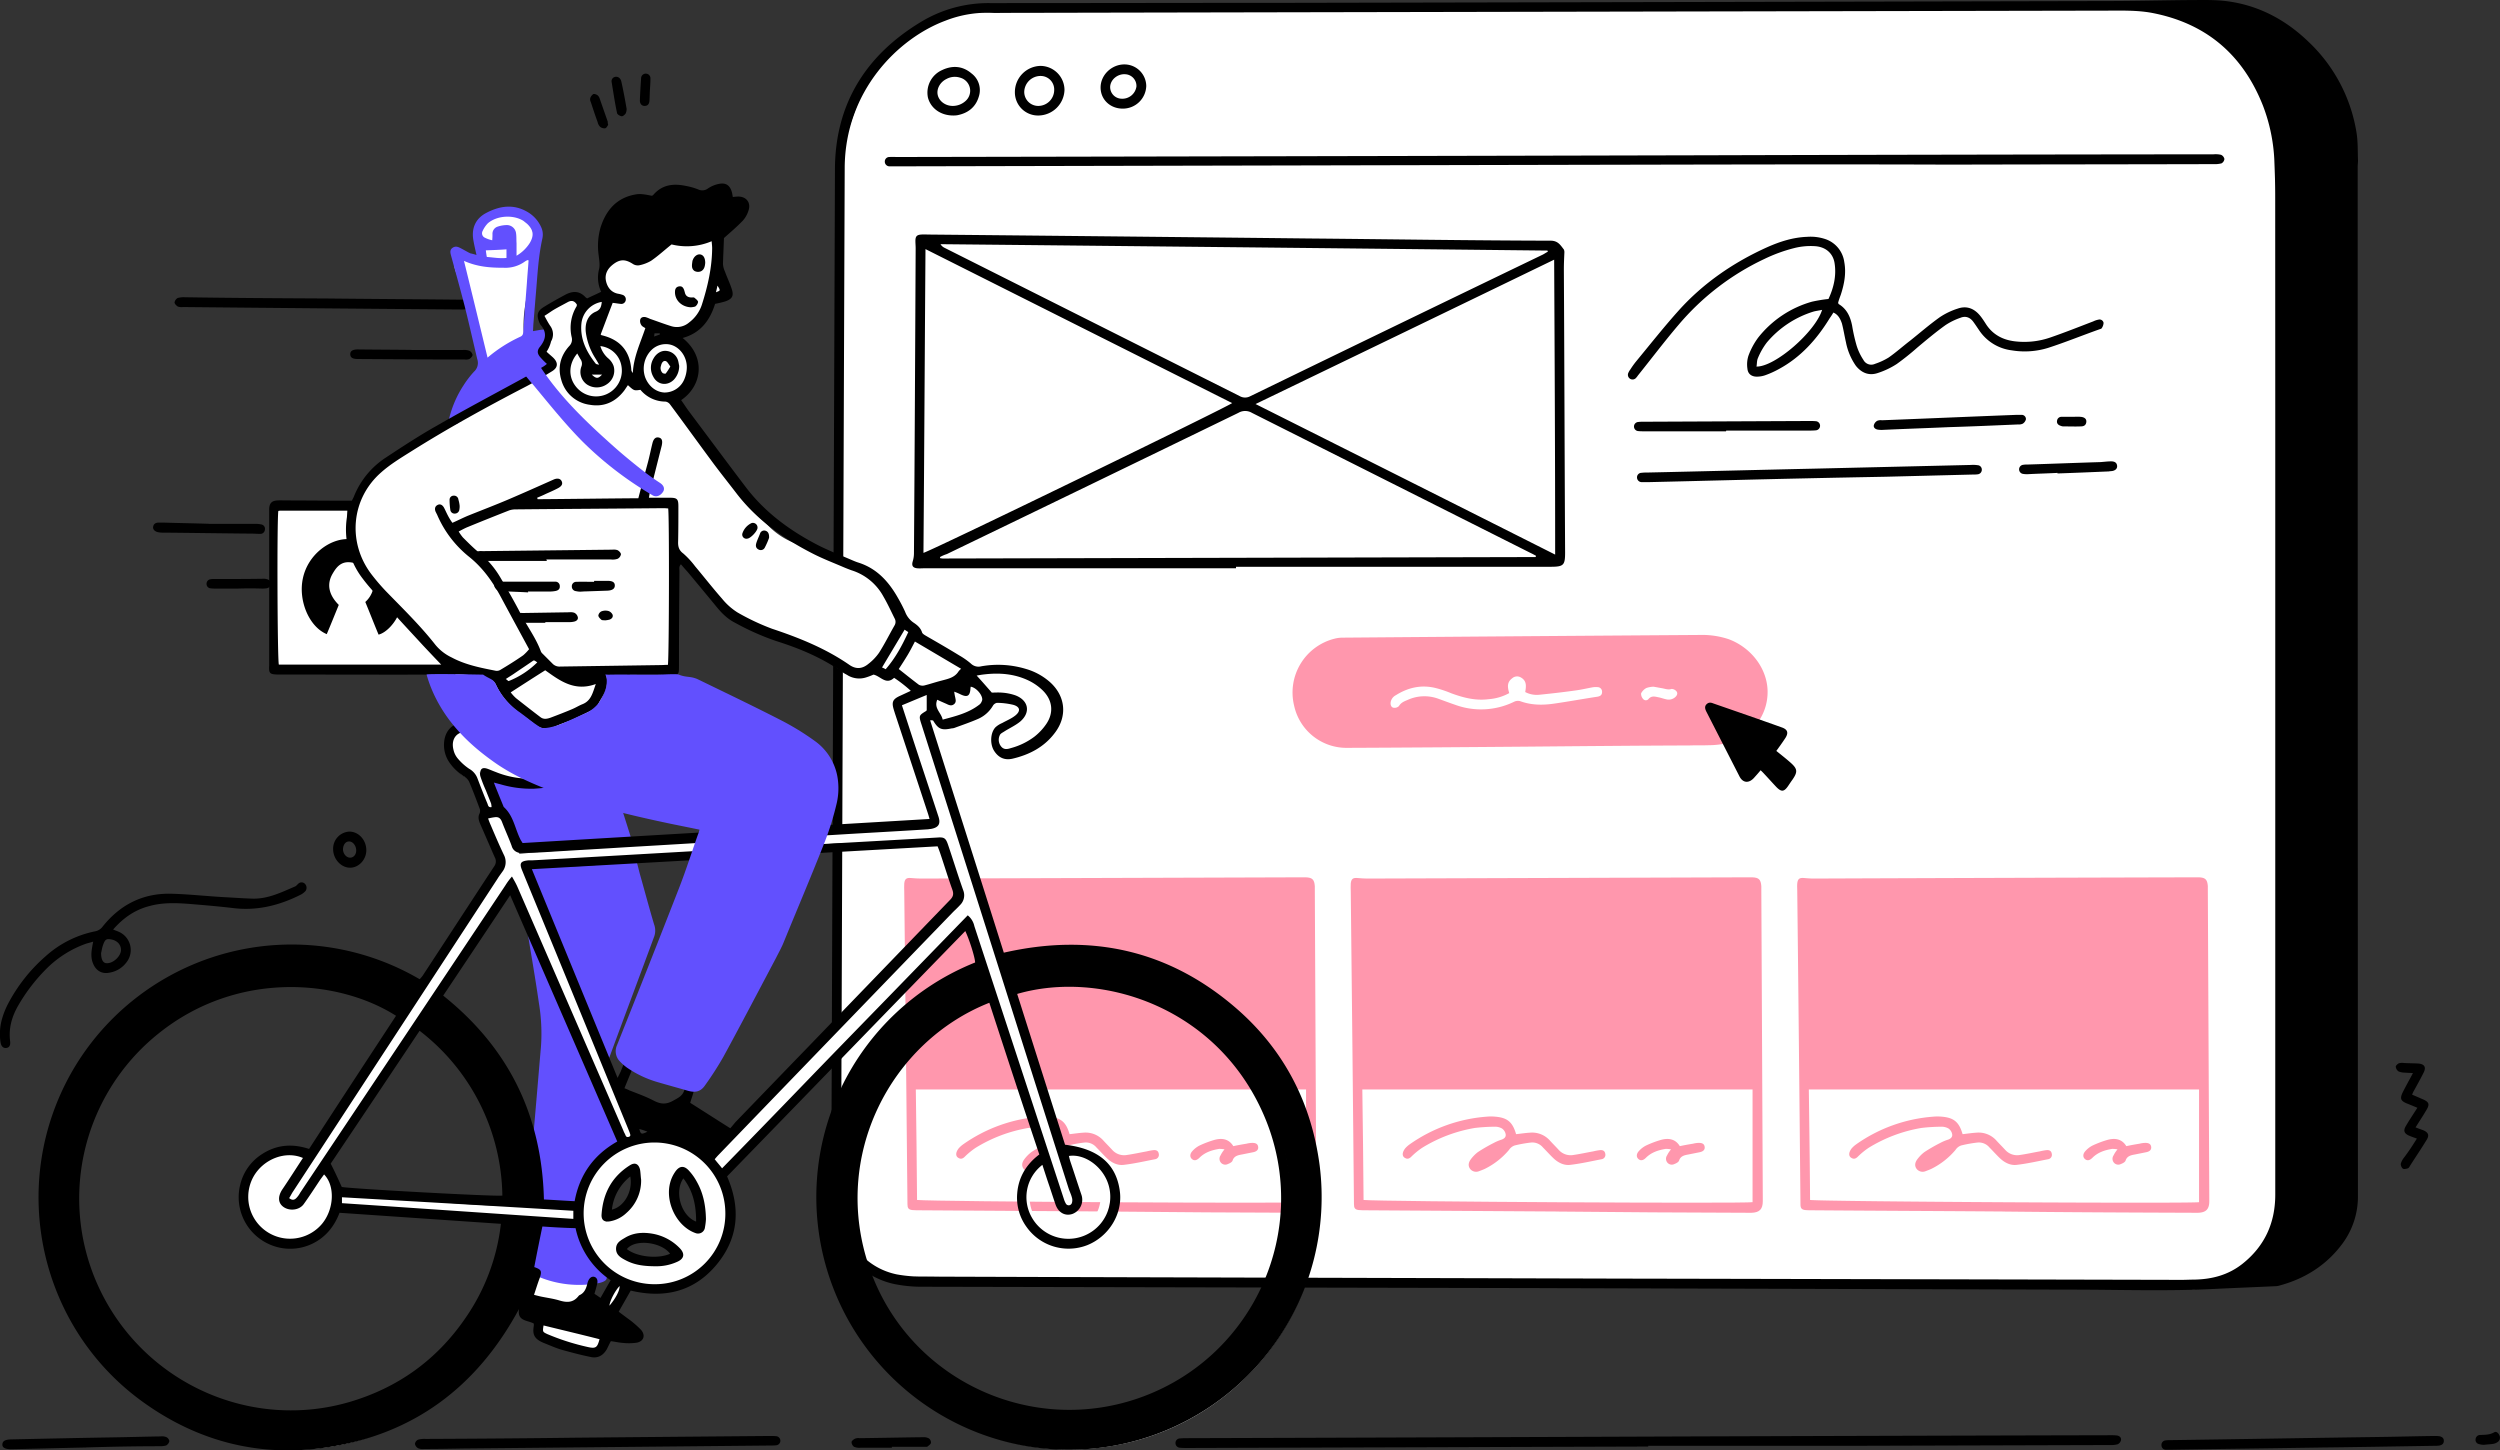 <svg xmlns="http://www.w3.org/2000/svg" viewBox="0 0 1231.79 714.61"
  ><rect x="0" y="0" width="1231.79" height="714.61" fill="#333333" stroke="none"/><defs
    ><style>
      .cls-1 {
        fill: #fff;
      }
      .cls-2 {
        fill: #ff97ad;
      }
      .cls-3 {
        fill: #6250fe;
      }
    </style></defs
  ><g id="Layer_2" data-name="Layer 2"
    ><g id="All"
      ><g id="Remote1"
        ><g id="Remote1-2" data-name="Remote1"
          ><g id="Main-Screen"
            ><path
              id="Path"
              d="M1121.78 331v263.63c0 3 0 5.81-1.57 8.59-.85 1.46-1 3.39-1.58 5.09a31.84 31.84 0 0 1-16.09 18.87c-5.57 2.91-11.37 4.08-17.18 6.62-2.78 1.21-5.57 2.46-7.87-.08a3.92 3.92 0 0 0-1.81-.61 19.68 19.68 0 0 0-2.66 0q-174.42-1.1-348.73-2.3-136.31-.9-272.49-1.69c-1.93 0-3.87.48-5.81.6a8.5 8.5 0 0 1-3.5-.24c-2.55-.85-5.09-1.94-7.63-3-7.14-2.91-13.07-7.39-16.57-14.4-2.79-5.33-5.33-10.89-7.75-16.34-1.21-2.78-1-5.32 1.45-7.5a3.59 3.59 0 0 0 1-2.3 23.38 23.38 0 0 0 0-2.9c-.48-166.14 0-332.15-.45-498.28 0-1.82 10.86-48.4 27.07-62.2a84.56 84.56 0 0 1 31.55-16.71 10.42 10.42 0 0 1 3.84-.37c2.79.12 5.45.61 8.11.61l569.91-1.45c1.57 0 3-.37 4.6-.49a14.78 14.78 0 0 1 4.6 0 112.94 112.94 0 0 1 14.28 4.12 103.3 103.3 0 0 1 25 14.52c7.63 6.05 12.59 14.27 15.61 23.59 1 2.78 1.7 5.69 2.42 8.59a52.31 52.31 0 0 1 1.7 12.34l.36 263.66Z"
              class="cls-1"></path><path
              id="Shape"
              d="M764.19 634.68 454.67 634a67.78 67.78 0 0 1-14-1.33 38.83 38.83 0 0 1-30.25-31.71 71.81 71.81 0 0 1-.85-11.49l1.82-506.14c.12-31.83 15-55.91 42.1-72.36a64.1 64.1 0 0 1 34.25-9.44c47.67 0 95.47-.12 143.14-.12Q834.49 1 1038 .52c13.56 0 27.11-.36 40.54-.48 6 0 12.1-.24 18.15.48 16 1.94 29.52 9.2 40.9 20.21a78.57 78.57 0 0 1 23.47 44.41c.73 4.35.61 8.71.73 13.19.12 1.33-.12 2.66-.12 4q0 253.37.12 506.87a38.87 38.87 0 0 1-7.75 23.71c-7.74 10.41-18.27 17.06-30.73 20.45a7.11 7.11 0 0 1-2.3.37c-9.92.48-19.72.84-29.64 1.33-23.6 1.21-47.32.36-70.91.36l-256.28-.73Zm38.12-4.68c66.91.13 169.76.37 272.61.61 1.94 0 4-.12 5.93-.12 8.83-.12 16.94-2.18 24-7.75 11-8.71 16.21-20.2 16.21-34.12V97c0-6.17-.24-12.34-.48-18.51a85.67 85.67 0 0 0-5.58-26.42c-9.92-25.17-28.07-40.66-54.81-45.74-7.26-1.33-14.64-1.09-22-1.09L494.6 6.33c-1.81 0-3.75.12-5.56 0a56.37 56.37 0 0 0-23.23 3.87c-23.12 8.59-49.49 34.49-49.61 72.6q-.37 99.29-.73 198.68-.54 152.28-1.09 304.56a82.07 82.07 0 0 0 .73 13.43c2.3 14.4 12.7 25.53 26.74 28.44a67.78 67.78 0 0 0 13.07 1.09c103.69.36 207.63.6 347.39 1Z"
            ></path><path
              d="M987.07 596.93c-31.21-.24-62.43-.36-93.65-.6-1.33 0-2.66 0-4-.12-1.82-.25-2.3-1-2.3-2.91-.49-51.3-1-102.73-1.58-154 0-1.33-.12-2.66 0-4 .25-2.3 1.09-2.91 3.51-2.67 1.58.12 3 .25 4.6.25q93.3-.37 186.7-.61h3c3.27.12 4.23 1.09 4.48 4.36v1.93l.72 151.37v1.94c0 3.87-1.57 5.57-5.56 5.69h-1c-31.58-.12-63.28-.25-95-.61Zm-95.22-5.69c8.59.85 188.76 1.82 191.66 1.09v-55.54H891.24c.24 18.28.49 36.3.61 54.45ZM752.94 367.88c-29.65.24-59.41.48-89.06.6a26.4 26.4 0 0 1-26.25-20.81 27.35 27.35 0 0 1 20-33 16.37 16.37 0 0 1 4.24-.49q87.84-.72 175.81-1.33a41.07 41.07 0 0 1 14.24 2.15c11.13 4.24 18.75 14.52 19 25.41.25 12.1-7.86 22.63-20.08 25.77a41.79 41.79 0 0 1-8.84 1c-3.14.12-6.41 0-9.55.12-26.51.09-53.01.34-79.51.58Zm-9.32-26.38a24.62 24.62 0 0 1-10.16 3c-6.42.84-12.47-.73-18.39-2.91a55.28 55.28 0 0 0-7.51-2.54c-7.14-1.81-13.67-.36-19.84 3.51a4.72 4.72 0 0 0-2.54 3.63c-.12 1.21.36 2.42 1.57 2.54a3 3 0 0 0 2.54-.85c1-1.69 2.54-2.3 4.24-3a19.85 19.85 0 0 1 15.12-.61c2.79 1 5.57 2.06 8.35 3a37.08 37.08 0 0 0 29.16-1.57 4.35 4.35 0 0 1 2.79-.25c5.56 2.06 11.25 2.06 16.94 1.21 7-1 14-2.3 21.17-3.38 1.45-.25 2.3-.85 2.3-2.3a2.23 2.23 0 0 0-2.18-2.42 9.9 9.9 0 0 0-2.66.12c-2.54.48-5.2 1.09-7.74 1.45-6 .85-12.23 1.57-18.28 2.18a12.18 12.18 0 0 1-7-1.33c.48-2.79.84-5.45-2.06-7.14a3.65 3.65 0 0 0-4.36.36c-2.67 1.98-2.31 4.4-1.46 7.3Zm71.15-3.15a12.33 12.33 0 0 0-3.51.61 6.21 6.21 0 0 0-2.66 2.66 3.72 3.72 0 0 0 1 2.78 1.7 1.7 0 0 0 2.66 0c1.45-1.69 3.14-1.21 4.84-.84 1.33.24 2.54.72 3.87 1a4.81 4.81 0 0 0 4.36-1c1-.85 1.45-1.94.72-2.91a3.37 3.37 0 0 0-2.42-1.21c-1.69.61-3.26-.12-4.84-.36Z"
              class="cls-2"></path><path
              d="M609 280H455.52c-1.21 0-2.42.12-3.63 0-2.18-.24-2.78-1.33-2.18-3.39a13.39 13.39 0 0 0 .61-3.87c.36-50.09.6-100.31.84-150.4 0-1.21-.12-2.42-.12-3.63 0-2.3.73-3 2.91-3.15a25.33 25.33 0 0 1 3 0q94 .91 188 1.94c39.68.36 79.37 1 119.06 1.09 3.63 0 4.84 2.18 6.53 4.35a3.26 3.26 0 0 1 .25 1.58c-.12 2.78-.25 5.44-.25 8.23.25 46.46.37 93 .61 139.51 0 6.29-.73 7-7.26 7H609ZM456 122.73c-.36 50.34-.6 100-1 149.68 4.59-1.33 150.28-72.12 152.09-73.81-50.17-25.17-100.27-50.34-151.09-75.87Zm306.62 1.33c0-.24-.12-.36-.12-.6q-149.57-1.63-299.11-3.15a4.81 4.81 0 0 0 2.05 1.82q72.6 36.48 145.32 73a5.31 5.31 0 0 0 5.21.12q72-35 144.23-69.82c.85-.43 1.57-1 2.42-1.37ZM463.14 274.47c0 .24.12.36.12.6.37 0 .85.12 1.21.12l292-.72a.42.42 0 0 0 .24-.12.92.92 0 0 1 .12-.49c-.85-.48-1.81-1-2.78-1.45l-137.22-69a6.55 6.55 0 0 0-6.65 0Q538.46 238.28 466.53 273a18 18 0 0 0-3.39 1.47Zm302.62-146.53c-49.12 23.83-97.76 47.31-147.13 71.14 49.49 24.81 98.37 49.37 147.62 74.18 0-48.65-.25-96.68-.49-145.32ZM765.89 81.23l-324 .73h-3.63a2.31 2.31 0 0 1-2.3-2.3 2.22 2.22 0 0 1 2.3-2.3 29.54 29.54 0 0 1 3.26 0q198.57-.36 397-.85 126.14-.36 252.16-.48a12.08 12.08 0 0 1 3.63.24 2.87 2.87 0 0 1 1.69 2.06 2.76 2.76 0 0 1-1.45 2.17 13.33 13.33 0 0 1-3.87.37c-43.08.12-86.27.12-129.35.24-65.1-.24-130.32 0-195.41.12ZM903.34 154c-.6 1-1.21 1.94-1.81 2.78-6.3 10.29-14.16 19.12-24.81 24.93a45 45 0 0 1-6.9 3.15 12.53 12.53 0 0 1-4.23.72c-2.54 0-4.36-1.33-4.6-3.87a14.15 14.15 0 0 1 .49-6.41 35.43 35.43 0 0 1 4.84-9 51.58 51.58 0 0 1 26.49-17.66 74.22 74.22 0 0 1 8.11-1.33c2.54-5.45 4-11.38 3-17.67-.73-4.72-4.24-8-9.68-8.35a33.1 33.1 0 0 0-10.41 1 77.24 77.24 0 0 0-14.52 5.32A125.25 125.25 0 0 0 827 160.12c-6.9 8.11-13.31 16.58-20 24.93a7.9 7.9 0 0 1-.85 1.09 2.27 2.27 0 0 1-3 .48 2.3 2.3 0 0 1-.84-2.9 7.8 7.8 0 0 1 1-1.7 42.24 42.24 0 0 1 2.67-3.75c6.89-8.35 13.67-16.94 20.93-25.05 12.22-13.67 27.22-23.95 43.92-31.46 6.29-2.78 12.71-4.84 19.73-5.08a22.9 22.9 0 0 1 9.07 1.21 13.88 13.88 0 0 1 9.08 11.26c1 5.44 0 10.76-1.7 16-.48 1.33-1 2.66-1.33 4 .12.36.12.61.36.73 4 2.42 5.69 6.29 6.54 10.64a84.32 84.32 0 0 0 2.18 9.68 27.27 27.27 0 0 0 3.38 7.14 4.35 4.35 0 0 0 5.69 1.94 31.84 31.84 0 0 0 6.78-3.15c3.63-2.54 7-5.56 10.64-8.35 4.84-3.87 9.44-7.86 14.52-11.49a34.92 34.92 0 0 1 8.84-4.24c4.47-1.57 8.23 0 11.13 3.63 1.09 1.34 2.06 2.91 3 4.36 3.27 4.84 8 7.38 13.8 8.11a39.12 39.12 0 0 0 17.91-1.94c7-2.42 14-5.2 20.93-7.86a10.13 10.13 0 0 1 2.54-.85 2 2 0 0 1 2.54 1.57 4.82 4.82 0 0 1-.85 2.54c-.12.37-.72.49-1.08.61-8.47 3-16.82 6.41-25.41 9.19a38.89 38.89 0 0 1-17.91 1.21 22.62 22.62 0 0 1-15.87-9.62c-1-1.46-1.94-2.91-3-4.36-1.57-2.18-3.75-3.15-6.41-2.06a32.47 32.47 0 0 0-7.38 3.63c-4.72 3.39-9.2 7.14-13.68 10.89a130 130 0 0 1-10.28 8.23 39.45 39.45 0 0 1-9.44 4.48c-4.35 1.45-8-.12-10.77-3.63a30.32 30.32 0 0 1-4.84-11.5c-.72-3.14-1.21-6.29-2-9.31-.81-2.37-1.9-4.37-4.2-5.37Zm-37.87 26.62c9.19.12 29-17.18 32.31-27.95-1.58.36-2.91.48-4.24.85a48.82 48.82 0 0 0-23 15.24 33.83 33.83 0 0 0-4.36 7.63c-.59 1.28-.47 2.85-.71 4.18ZM875.22 370c2.42 1.93 4.72 3.75 6.78 5.56 3.75 3.27 3.87 4.72 1.09 8.71-.73 1-1.34 1.94-2.06 3-2.06 3-3.39 3-5.93.36-1.94-2.06-3.87-4.23-5.81-6.29a25.54 25.54 0 0 0-1.81-1.82c-1.09 1.34-2.18 2.55-3.27 3.76-2.54 2.78-5.45 2.54-7.14-.73l-16.33-31.94c-.61-1.21-1-2.55.12-3.63s2.17-.85 3.38-.37c11.14 3.87 22.39 7.75 33.52 11.74 3.27 1.09 3.63 2.9 1.57 5.81-1.21 1.84-2.66 3.84-4.11 5.84ZM887 235.75c-22.27.48-48.52 1.21-74.78 1.81H809a2.33 2.33 0 0 1-2.42-2.3 2.23 2.23 0 0 1 2.3-2.3 14.78 14.78 0 0 1 2.3-.12c27.59-.6 55.18-1.33 82.76-1.93l77.2-1.82a14.93 14.93 0 0 1 3.27.12 2.15 2.15 0 0 1 2.06 2.18 2.24 2.24 0 0 1-1.94 2.3 14.78 14.78 0 0 1-2.3.12L929 234.9c-12.71.24-25.3.48-42 .85ZM850.46 212.51h-40.53a23.36 23.36 0 0 1-2.9-.12 2.25 2.25 0 0 1 .12-4.47 18.8 18.8 0 0 1 2.66-.12l81.79-.37a29.78 29.78 0 0 1 3.27.12 2.26 2.26 0 0 1-.12 4.48 29.78 29.78 0 0 1-3.27.12h-40.89a.42.42 0 0 0-.13.36ZM960.33 210.46c-10.77.48-21.54.84-32.3 1.33a11.84 11.84 0 0 1-2.91-.12c-1.21-.24-2.18-1.09-1.81-2.3a3.51 3.51 0 0 1 1.69-2.06 4.71 4.71 0 0 1 2.3-.24c22-.85 44.16-1.82 66.19-2.66h2.66a2.07 2.07 0 0 1 2.06 2.18 3.58 3.58 0 0 1-1.58 2.17 4.29 4.29 0 0 1-2.18.37c-11.49.48-22.74 1-34.12 1.33ZM469.68 56.91c-6.29 0-11.13-3.63-12.47-8.83a12.15 12.15 0 0 1 7-13.56c5.08-2.42 10.17-2.05 14.52 1.7a10.28 10.28 0 0 1 3.51 11.49c-1.57 5.21-5.44 8.11-10.65 9.08a12.55 12.55 0 0 1-1.91.12Zm-.24-4.72a9.34 9.34 0 0 0 6.29-2.42 6.69 6.69 0 0 0-2.66-11.5 8.51 8.51 0 0 0-6.66.61c-3.27 1.57-5.08 5-4.36 8s3.76 5.31 7.39 5.31ZM511.79 56.91a11.4 11.4 0 0 1-11.74-11.5 12.91 12.91 0 0 1 12.7-12.94 11.92 11.92 0 0 1 11.74 11.85 13 13 0 0 1-12.7 12.59Zm-.37-4.72a7.88 7.88 0 0 0 8-7.87 6.66 6.66 0 0 0-6.54-6.89 8.06 8.06 0 0 0-8.22 7.74 6.89 6.89 0 0 0 6.76 7.02ZM553.17 53.52c-6.17 0-10.89-4.48-10.89-10.41 0-6.17 5.44-11.37 11.73-11.37a10.77 10.77 0 0 1 10.77 10.65 11.52 11.52 0 0 1-11.61 11.13Zm1.21-16.94c-3.63-.24-7.14 2.54-7.38 6.05a5.72 5.72 0 0 0 5.56 6 7 7 0 0 0 7.38-6 5.78 5.78 0 0 0-5.56-6.05ZM1013.81 233c-4.71.25-9.43.37-14.15.61a11.59 11.59 0 0 1-2.91-.12 2.26 2.26 0 0 1 .12-4.48 10.59 10.59 0 0 1 1.94-.12c12.1-.36 24.2-.85 36.18-1.21 1.69-.12 3.51-.36 5.2-.36s2.66.6 2.91 1.93-.49 2.42-2.18 2.79c-.61.12-1.33.12-1.94.24-8.47.36-16.94.72-25.29 1 .12-.07.12-.2.12-.28ZM1020.83 205.38c1.45 0 2.91-.13 4.24 0 1.93.12 3 1 2.9 2.42-.12 1.69-1.21 2.29-2.66 2.29-2.9.13-5.93 0-8.83 0a2.82 2.82 0 0 1-1-.24c-1.33-.36-2.18-1.21-1.94-2.54a2.15 2.15 0 0 1 2.3-1.93Z"
            ></path><path
              d="M967 558.82c2.42-.25 4.6-.61 6.77-.73a11.73 11.73 0 0 1 10 4c1.45 1.58 2.9 3 4.35 4.6a7.85 7.85 0 0 0 6.9 2.42c3.39-.48 6.65-1.21 10-1.81a28.88 28.88 0 0 1 3.27-.61c1.33-.12 2.42.24 2.66 1.82a2.19 2.19 0 0 1-1.81 2.66c-5.21 1-10.29 2.18-15.49 2.78-3 .36-5.81-1-8.11-3.14-1.81-1.7-3.51-3.63-5.32-5.45a6.8 6.8 0 0 0-5.81-2.42 63.91 63.91 0 0 0-8.11 1.45 5.37 5.37 0 0 0-2.78 2.18 36.91 36.91 0 0 1-11.86 9.32c-1 .48-2.06.84-3 1.21a3.76 3.76 0 0 1-4.24-1.09c-1.21-1.57-.85-3.15.12-4.6a17.93 17.93 0 0 1 3.63-3.75 80.29 80.29 0 0 1 7.75-4.48 23.42 23.42 0 0 1 4-1.69c1.33-.49 2.18-1.33 1.94-2.66A4.3 4.3 0 0 0 960 556a6.89 6.89 0 0 0-3.75-.84 85.19 85.19 0 0 0-9.56.6 72.46 72.46 0 0 0-26 9.8 36.71 36.71 0 0 0-5.32 4.36c-.85.85-1.81 1.33-2.9.72-1.33-.6-1.58-1.81-1.09-3.14a6.37 6.37 0 0 1 1.21-1.94 13 13 0 0 1 1.93-1.69 75.63 75.63 0 0 1 38-13.67 23 23 0 0 1 4.23 0c6 .51 8.54 2.69 10.25 8.62ZM1043.34 566.32a13.14 13.14 0 0 0-2.66-.24c-3.63.6-7 1.69-9.68 4.35-1.46 1.45-2.67 1.58-3.75.61s-1-2.54.24-3.87a11.76 11.76 0 0 1 3.63-2.79 49.62 49.62 0 0 1 7-2.66c3.75-1.09 7.26-.73 9.55 3 2.3-.49 4.36-.85 6.54-1.21a12.15 12.15 0 0 1 2.3-.37c2-.12 3.14.37 3.39 1.82s-.61 2.42-2.55 2.78l-5.44 1.09c-1.94.36-3.87.73-4.6 3-.24.73-1.33 1.34-2.3 1.7a2.82 2.82 0 0 1-3.39-.61 2.94 2.94 0 0 1-.24-3.63 13.9 13.9 0 0 1 1.96-2.97Z"
              class="cls-2"></path><path
              id="Shape-Copy"
              d="M767.07 596.93c-31.21-.24-62.43-.36-93.65-.6-1.33 0-2.66 0-4-.12-1.82-.25-2.3-1-2.3-2.91-.49-51.3-1-102.73-1.58-154 0-1.33-.12-2.66 0-4 .25-2.3 1.09-2.91 3.51-2.67 1.58.12 3 .25 4.6.25q93.3-.37 186.7-.61h3c3.27.12 4.23 1.09 4.48 4.36v1.93l.72 151.37v1.94c0 3.87-1.57 5.57-5.56 5.69h-1c-31.58-.12-63.28-.25-95-.61Zm-95.22-5.69c8.59.85 188.76 1.82 191.66 1.09v-55.54H671.24c.24 18.28.49 36.3.61 54.45Z"
              class="cls-2"></path><path
              id="Path-Copy-2"
              d="M747 558.82c2.42-.25 4.6-.61 6.77-.73a11.73 11.73 0 0 1 10 4c1.45 1.58 2.9 3 4.35 4.6a7.85 7.85 0 0 0 6.9 2.42c3.39-.48 6.65-1.21 10-1.81a28.88 28.88 0 0 1 3.27-.61c1.33-.12 2.42.24 2.66 1.82a2.19 2.19 0 0 1-1.81 2.66c-5.21 1-10.29 2.18-15.49 2.78-3 .36-5.81-1-8.11-3.14-1.81-1.7-3.51-3.63-5.32-5.45a6.8 6.8 0 0 0-5.81-2.42 63.91 63.91 0 0 0-8.11 1.45 5.37 5.37 0 0 0-2.78 2.18 36.91 36.91 0 0 1-11.86 9.32c-1 .48-2.06.84-3 1.21a3.76 3.76 0 0 1-4.24-1.09c-1.21-1.57-.85-3.15.12-4.6a17.93 17.93 0 0 1 3.63-3.75 80.29 80.29 0 0 1 7.75-4.48 23.42 23.42 0 0 1 4-1.69c1.33-.49 2.18-1.33 1.94-2.66A4.3 4.3 0 0 0 740 556a6.89 6.89 0 0 0-3.75-.84 85.19 85.19 0 0 0-9.56.6 72.46 72.46 0 0 0-26 9.8 36.71 36.71 0 0 0-5.32 4.36c-.85.85-1.81 1.33-2.9.72-1.33-.6-1.58-1.81-1.09-3.14a6.37 6.37 0 0 1 1.21-1.94 13 13 0 0 1 1.93-1.69 75.63 75.63 0 0 1 38-13.67 23 23 0 0 1 4.23 0c6 .51 8.54 2.69 10.25 8.62Z"
              class="cls-2"></path><path
              id="Path-Copy"
              d="M823.34 566.32a13.14 13.14 0 0 0-2.66-.24c-3.63.6-7 1.69-9.68 4.35-1.46 1.45-2.67 1.58-3.75.61s-1-2.54.24-3.87a11.76 11.76 0 0 1 3.63-2.79 49.62 49.62 0 0 1 7-2.66c3.75-1.09 7.26-.73 9.55 3 2.3-.49 4.36-.85 6.54-1.21a12.15 12.15 0 0 1 2.3-.37c2.05-.12 3.14.37 3.39 1.82s-.61 2.42-2.55 2.78l-5.44 1.09c-1.94.36-3.87.73-4.6 3-.24.73-1.33 1.34-2.3 1.7a2.82 2.82 0 0 1-3.39-.61 2.94 2.94 0 0 1-.24-3.63 13.9 13.9 0 0 1 1.96-2.97Z"
              class="cls-2"></path><path
              id="Shape-Copy-2"
              d="M547.07 596.93c-31.21-.24-62.43-.36-93.65-.6-1.33 0-2.66 0-4-.12-1.82-.25-2.3-1-2.3-2.91-.49-51.3-1-102.73-1.58-154 0-1.33-.12-2.66 0-4 .25-2.3 1.09-2.91 3.51-2.67 1.58.12 3 .25 4.6.25q93.3-.37 186.7-.61h3c3.27.12 4.23 1.09 4.48 4.36v1.93l.72 151.37v1.94c0 3.87-1.57 5.57-5.56 5.69h-1c-31.58-.12-63.28-.25-95-.61Zm-95.22-5.69c8.59.85 188.76 1.82 191.66 1.09v-55.54H451.24c.24 18.28.49 36.3.61 54.45Z"
              class="cls-2"></path><path
              id="Path-Copy-4"
              d="M527 558.82c2.42-.25 4.6-.61 6.77-.73a11.73 11.73 0 0 1 10 4c1.45 1.58 2.9 3 4.35 4.6a7.85 7.85 0 0 0 6.9 2.42c3.39-.48 6.65-1.21 10-1.81a28.88 28.88 0 0 1 3.27-.61c1.33-.12 2.42.24 2.66 1.82a2.19 2.19 0 0 1-1.81 2.66c-5.21 1-10.29 2.18-15.49 2.78-3 .36-5.81-1-8.11-3.14-1.81-1.7-3.51-3.63-5.32-5.45a6.8 6.8 0 0 0-5.81-2.42 63.91 63.91 0 0 0-8.11 1.45 5.37 5.37 0 0 0-2.78 2.18 36.91 36.91 0 0 1-11.86 9.32c-1 .48-2.06.84-3 1.21a3.76 3.76 0 0 1-4.24-1.09c-1.21-1.57-.85-3.15.12-4.6a17.93 17.93 0 0 1 3.63-3.75 80.29 80.29 0 0 1 7.75-4.48 23.42 23.42 0 0 1 4-1.69c1.33-.49 2.18-1.33 1.94-2.66A4.3 4.3 0 0 0 520 556a6.89 6.89 0 0 0-3.75-.84 85.19 85.19 0 0 0-9.56.6 72.46 72.46 0 0 0-26 9.8 36.71 36.71 0 0 0-5.32 4.36c-.85.85-1.81 1.33-2.9.72-1.33-.6-1.58-1.81-1.09-3.14a6.37 6.37 0 0 1 1.21-1.94 13 13 0 0 1 1.93-1.69 75.63 75.63 0 0 1 38-13.67 23 23 0 0 1 4.23 0c6 .51 8.54 2.69 10.25 8.62Z"
              class="cls-2"></path><path
              id="Path-Copy-3"
              d="M603.34 566.32a13.14 13.14 0 0 0-2.66-.24c-3.63.6-7 1.69-9.68 4.35-1.46 1.45-2.67 1.58-3.75.61s-1-2.54.24-3.87a11.76 11.76 0 0 1 3.63-2.79 49.62 49.62 0 0 1 7-2.66c3.75-1.09 7.26-.73 9.55 3 2.3-.49 4.36-.85 6.54-1.21a12.15 12.15 0 0 1 2.3-.37c2.05-.12 3.14.37 3.39 1.82s-.61 2.42-2.55 2.78l-5.44 1.09c-1.94.36-3.87.73-4.6 3-.24.73-1.33 1.34-2.3 1.7a2.82 2.82 0 0 1-3.39-.61 2.94 2.94 0 0 1-.24-3.63 13.9 13.9 0 0 1 1.96-2.97Z"
              class="cls-2"></path></g
          ><g id="Fill"
            ><path
              d="M206 487.36c.72-1.09 1.33-1.94 1.93-2.78q18.15-27.58 36.42-54.94c1.46-2.3 1.46-3.87.37-6.29-2.42-5-4.36-10-6.42-15.12-1-2.42-1.57-5-.6-7.75a4.52 4.52 0 0 0-.36-2.78c-1.58-4.24-3.15-8.47-5-12.58a4.32 4.32 0 0 0-2.05-1.82c-5.57-2.78-8.59-7.5-9.8-13.31a10.7 10.7 0 0 1 4-11.13c1.45-1.21 2.9-2.3 4.48-3.63-1.21-4-2.91-8-3.63-12s-.73-8.23-1.09-12.58c-1.21 0-2.42-.13-3.51-.13-11.13 0-22.27 0-33.28-.12-3.38 0-6.77-.36-10.16-.36h-34.6c-1.45 0-2.9 0-4.23-.12-3.27-.24-4.24-1.09-4.48-4.48-.12-1.57-.12-3-.12-4.6-.48-9.68.27-19.36-.33-28.91a175.85 175.85 0 0 1 .6-31.95c.13-1.33-.51-2.54 0-3.87a7.24 7.24 0 0 1 6.66-5.57 124.11 124.11 0 0 1 24.08-.24c2.78.24 5.68.61 8.35 1 3.38-11 10.76-18.76 20.08-24.93 3.15-2.05 6.41-3.75 9.68-5.56 1.82-1.09 3.63-2.06 5.33-3.27 6.17-4.72 12.94-8.35 19.48-12.46a57.17 57.17 0 0 0 7.62-6.66 4 4 0 0 0 1-2.66c.24-2.9-.12-6.05.48-8.83 1.21-6.42-.48-12.47-2.18-18.52-3.14-11.73-5.8-23.47-10.16-34.72a10.32 10.32 0 0 1-.61-2.54c-.48-3.27 1.46-5.45 4.36-5.09a33.81 33.81 0 0 0 3.63 0h4c-.36-1.57-.6-3-1-4.47-2.55-9.8 4.11-17.91 14.27-17.31 1.33.13 2.67.37 3.88.61 5.44 1.09 8.59 4.72 9.68 10 1.33 7.14.6 14.16-1 21.3-2.06 8.71-4.24 17.54-3.75 26.74.12 1.09 0 2.18 0 3.63 4.47-1.33 8.71-4.6 13.31.24a19.15 19.15 0 0 0-.49-2.66c-.72-2.06-1.81-4-2.42-6.17-.84-2.78-.24-4.36 2.3-5.81 2.18-1.33 4.36-2.54 6.54-3.75 3.75-2.18 5.32-1.94 8.59.85.48.48 1 .84 1.33 1.21 2.3-1.09 4.23-2.67 6.53-3.15s4.48-.12 7.26-.6a5.8 5.8 0 0 1-1.45-.73c-6.78-5.69-2.54-15.61 2.3-18.88a6.53 6.53 0 0 1 3.75-.48c1.45.12 2.66.85 4.11 1.21 6.17 1.33 11.5 0 15.61-5.2.49-.73 1.09-1.46 1.58-2.06a4.17 4.17 0 0 1 4.71-1.57c1 .24 1.94.36 2.91.6a22.2 22.2 0 0 0 15.73-1.61c1.93-1 3.51 0 3.51 2.3a65.49 65.49 0 0 1-.85 8.47c-.24 1.93-.73 3.87-1 5.8 3 1.21 3 1.34 4.24 4.24.12.24.24.36.24.6.48 1.94 2.54 4.12.85 5.81-1.33 1.33-3.88 1.7-5.81 2.42a5.72 5.72 0 0 1-2.06.24c-.6 1.7-1.21 3.27-1.81 5-3.75 9.68-11.14 13.55-21.3 11-1.81-.49-3.51-1-5.57-1.46-.72 1.94-1.33 3.76-2.05 5.81 4.72-.6 8.95.37 13.07 1.45 5.92 1.46 9.68 5.69 9.55 11-.12 6.65-3.14 12-8.47 16.09l-1.08.72a10.39 10.39 0 0 0-1 .73 78 78 0 0 1 4.84 6.17c4.6 7.38 10.4 13.8 16.09 20.33 6.17 7.14 11 15 16 23a16.3 16.3 0 0 0 2.18 2.9c3.15 3.15 6.41 6.05 9.56 9.2a36.24 36.24 0 0 0 11.49 7.5c11.62 4.84 23 9.92 33.64 16.58a77.62 77.62 0 0 1 7.14 5.2 25 25 0 0 1 7.87 10.77 24.39 24.39 0 0 0 8.22 10.89c1.7 1.21 3.39 2.42 4.12 4.6.12.48.72.72 1.21 1.09 4.6 2.54 9.19 5.32 13.79 7.74 3.51 1.82 7.14 3.63 9.68 6.78 1.21 1.45 2.54 1.09 3.87.84a74.13 74.13 0 0 1 21.3.13 23.63 23.63 0 0 1 15.64 9.06c3.75 4.84 3.87 10 .48 15.25-4.11 6.41-10 11-16.09 15.36-4.48 3.15-9.2 1.33-10.77-3.51a5.78 5.78 0 0 1 1.7-6.29c1.81-1.81 3.75-3.39 5.68-5.08a14.43 14.43 0 0 0 4.24-5.81 2.61 2.61 0 0 0-1.09-3.63 17.64 17.64 0 0 0-11.25-2.78c-.61 0-1.34.24-1.94.24a4.93 4.93 0 0 0-4.84 3.15 22.65 22.65 0 0 1-4.48 5.2 6.37 6.37 0 0 1-3.14 1.57 14.14 14.14 0 0 0-6.42 2.18c-2.54 1.7-5.32.85-7.62-1.81a25.83 25.83 0 0 1-2.3-2.79c-.24-.24-.6-.24-1.09-.48-.84 1.21-1.69 2.54-2.42 3.63 1.94 6.29 4 12.34 5.93 18.51a11.21 11.21 0 0 1 .12 4.48c-.48 2.3-.6 2.54 1.7 3.27 1.81.6 2.17 2.05 2.54 3.51q2.36 9.08 4.72 18.15c.6 2.17 1.21 4.47 1.81 6.65 4.72 15.13 9.32 30.25 14 45.38a35.78 35.78 0 0 0 2.54 5.92c1.69 3.15 3.87 6.54 2.06 10.53-.25.49.24 1.21.36 2.06 39.93-10.77 76.95-4.84 110.11 20 25.29 18.88 40.65 44.41 46.46 75.39A122.86 122.86 0 1 1 485 476c-2.54-7.63-4.11-15.49-8.47-22.39-2.05 2.54-3.75 5-5.81 7.14-9.19 9.8-18.39 19.48-27.7 29.16a15.83 15.83 0 0 1-5.81 4.12c-2.18.84-3.87 3.14-5.57 5-5.56 6-10.89 12.34-16.58 18.39-10.64 11.13-21.41 22.14-32.18 33.15-6.9 7.14-13.8 14.16-20.69 21.3-1 1-1.94 2.06-3 3-1.69 1.7-3.51 3-6.05 1.46-.12-.13-.48 0-.6 0a2.64 2.64 0 0 0-.73.6c10.41 17.06 10.53 33.88-4 48.64-11 11.26-24.81 12.83-39.81 7.63.73 2.9-1 5-2.3 7.13-1.21 1.82-2.3 3.76-3.39 5.69s-2.42 2.42-3.75 1.57-1.45-1.81-.6-3.75c1.81-4.23 3.87-8.35 5.93-12.82-10.77-6.66-17.19-16.46-18.64-29.28h-19.73c-5 42.95-25.17 76-63 97-30.49 17.06-63 19.84-96.32 9.07a121.36 121.36 0 0 1-74.82-161.28c26.87-68.24 108.54-97.89 174.62-59.17Zm317.26 80c13.91 1 22.26 7.87 23.71 19.36a23 23 0 0 1-15.36 24.56 21.79 21.79 0 0 1-26.14-9.92 22.08 22.08 0 0 1-2.66-14.64c1.21-7.38 5.44-12.82 11.86-16.82-.49-1.21-.85-2.42-1.33-3.51-1.82-5.2-3.75-10.28-5.57-15.48-.36-1.09-.73-2.55-.24-3.39a3.92 3.92 0 0 0-.12-4c-2.66-7-5.08-14-7.87-20.93-3.75-9.19-6.53-18.87-9.68-28.31-.36-1.09-.72-2.18-1.09-3.27-48.28 17.06-83 73.45-63.88 132.86 18.63 57.84 81.67 88.33 138.66 67.4 56.63-20.94 85.06-84.7 62.2-140.61-23.48-57.59-84.46-76.59-128-62.67 6.5 27.08 17.88 52.49 25.5 79.35ZM166.3 594c-1.33 6.17-5.08 10.29-9.56 13.55-7 5.21-14.64 6-22.63 2.18a27.76 27.76 0 0 1-9.44-7.62 18.31 18.31 0 0 1-3.87-14.88A21.28 21.28 0 0 1 140.65 569c4.47-.37 8.95 0 13.91 0 14.52-22.63 29.4-45.74 44.29-68.85-31.7-21.78-83.61-25.29-123.54 6.17a106.88 106.88 0 0 0 94.86 186.82c52-14.52 76.23-60.62 77.68-93.77a30.25 30.25 0 0 0-3.14-.25c-10.65-.48-21.3-.84-32-1.33-7.14-.36-14.28-.72-21.41-1.21-4.48-.36-9-1.09-13.44-1.69-3.58-.08-7.45-.44-11.56-.89Zm92.32-169.28a9.72 9.72 0 0 0 1 6.78c5.32 12.34 10.89 24.56 15.73 37 4.36 11 8.23 22.27 13.19 33 3.27 7 6.41 14 9.19 21.17 5.21 13.19 10.17 26.38 15.37 39.69 13.31-2.42 24.93 1.21 34.85 10.77.6-.73 1-1.21 1.45-1.69q59.36-62.08 118.82-124.15A60.06 60.06 0 0 1 473 443c-3.14-8.95-6.29-18.27-9.31-27.1h-13.04a10.27 10.27 0 0 1-3.87-.61 15.71 15.71 0 0 0-7.38-1.29c-9.56.61-19.12 1.21-28.68 1.7-5.33.36-10.77.36-16.09.85-18 1.33-36.18 2.9-54.21 4.23-20.21 1.57-40.3 3.27-60.38 5.93-1.33.12-2.78.36-3.87-.12s-1.46-1.82-2.18-2.78c-4.99.03-9.99.39-15.37.87ZM331 271c-.24.12-.36.37-.61.49v9.19l-.36 46.22c0 3.63-1.33 5.21-5.08 5.69a18.87 18.87 0 0 1-2.66.12h-14.18a34.33 34.33 0 0 0-5 .24 3.75 3.75 0 0 0-3.63 3.15 78.87 78.87 0 0 1-3.15 8.35 17.89 17.89 0 0 1-8.83 9.07 63.38 63.38 0 0 1-26.62 6.54c-7.38 0-13-2.66-16.7-9.2-1.93-3.39-4.23-6.41-6.41-9.56a24.94 24.94 0 0 0-8-7 22.91 22.91 0 0 0 1 10.4c1 2.91 1.94 5.81 2.78 8.83a5.15 5.15 0 0 1-1.81 5.93c-1 .73-1.82 1.46-2.9 2.42a13.29 13.29 0 0 0 1.33 1c7 4.72 14 9.32 21.17 14 1.94 1.21 4 2.3 6.05 3.39a10.06 10.06 0 0 1 1.94 1.21 2.52 2.52 0 0 1 1.09 2.9 2.62 2.62 0 0 1-2.54 1.81 30.43 30.43 0 0 1-11.38-1.69c-3.27-1.21-6.53-2.42-10.16-3.87.36.85.48 1.33.72 1.81 2.18 5 4.36 9.8 6.66 14.77 1.09 2.29 1.57 4.84 3.87 6.29.61.36 1 1.45 1.33 2.3 1.45 3 2.91 6.17 4.36 9.31.84 1.82 1.81 3.75 2.66 5.57 3.39-.24 6.41-.61 9.44-.85 14.4-1 28.8-1.93 43.07-2.78 8.35-.48 16.7-1.33 25-1.57s16.82-1.94 25.29-.85c3 .36 6.17-.24 9.2-.61 1.81-.24 3.5-1.21 5.32-1.45 13.31-1.09 26.5-2.3 39.81-3.14 12.1-.85 24.2-1.33 36.18-1.94 3.75-.12 7.62 0 11.73 0-.36-1.33-.72-2.66-1.21-4-1.33-4.48-2.66-8.84-4-13.31-1.09-4-2.06-8.11-3-12.1-.49-1.82-.85-3.63-2.91-4.36-.6-.24-1-1.21-1.21-1.93-1.93-5.93-3.87-11.86-5.56-17.91-1.21-4.72.6-8.71 4.72-11.26.72-.48 1.45-.84 2.42-1.45-2.55-4.84-7.75-6.17-10.89-9.8-2.55 1.33-4.72 1.7-6.78 0a6.12 6.12 0 0 0-6.17-1c-6.29 2.18-11.86 1-16.82-3.63a39.66 39.66 0 0 0-5.08-3.75 57.87 57.87 0 0 0-6.05-3.26c-2.91-1.34-5.81-2.55-8.84-3.76a85.28 85.28 0 0 0-10.16-3.63A58.23 58.23 0 0 1 351.31 295c-4.12-4.48-7.75-9.32-11.74-13.91A76.68 76.68 0 0 0 331 271Zm-23.13 292.83c-1.33-3-2.54-5.81-3.75-8.59-10.05-23.35-20.33-46.58-29.89-70.06-6.65-16.21-13.79-32.06-21.3-47.91-.48-1-1.08-1.94-1.93-3.39-13.07 20.08-25.77 39.57-38.36 58.68a87.7 87.7 0 0 1 7.26 5c29 24.45 43.92 55.66 44.89 93.54 0 1.09.12 2.05.12 3.14l19.36.73c2.06-14.92 9.93-25.33 23.6-31.14Zm-103.09-59.89c-14 23.35-27.95 46.34-44.53 67.52-.73 1-1.33 1.93-2.18 3.26 4.72 3.39 8.23 7.38 8.59 13.55 27.47 1.7 54.45 5.09 81.92 5.93a104.53 104.53 0 0 0-10.17-49.85 108.18 108.18 0 0 0-33.63-40.41Zm311.81 70.9a17.67 17.67 0 0 0-7.86 22.39 17.22 17.22 0 0 0 21.42 9.44A18.22 18.22 0 0 0 541.76 585c-2.18-7.87-9.8-13.55-16.58-12.22-.12 1.57.37 3.38-.36 4.47-1 1.58-.6 2.67 0 4 1.7 4.11 3.51 8.35 5.2 12.46.85 2.06.37 3.63-1.08 4.23s-2.42-.24-3.39-2.17a121 121 0 0 1-8.11-19.12c-.24-.6-.6-1.08-.85-1.81Zm-172.66 30.5c3.63-8 .48-21.06-7.51-27.23-7.01 9.08-6.05 22.63 7.51 27.23ZM333 618c-4.12-5.69-18-10.53-27.35-2.9 3.43 6.9 20.73 9.72 27.35 2.9Zm-22.27-40.78c-.6.49-1.33.85-1.81 1.33a46.37 46.37 0 0 0-10 16.1 18 18 0 0 0-.84 5.08 4.68 4.68 0 0 0 .48 2.06c9.67-2.99 15.12-16.9 12.21-24.53Z"
              class="cls-1"></path><path
              d="M291.57 636.31a20 20 0 0 1-1.82 4.36c-.85 1.33-1.69 2.3-1.33 4 .24 1.33-1.09 2.18-2.78 2.18a10.21 10.21 0 0 1-3.27-.61c-4.11-1.33-8.47-2.17-12.22-4.72-1.21-.84-2.91-.84-4.36-1.33-3-1-3.63-2.17-2.66-5.2l1.45-4.36a2.66 2.66 0 0 1 3.15-1.69 37.73 37.73 0 0 0 5.2.61c4.48.36 9 .6 13.43 1 3.51.45 5.08 2.13 5.21 5.76ZM271.48 652.28c3.75.73 7.38 1.46 11.13 1.94 4.12.6 8.35.73 12 3.27a4.64 4.64 0 0 0 1.21.36c2.66.73 3.51 2.18 2.42 4.6a11.25 11.25 0 0 1-2.54 3.39 3.69 3.69 0 0 1-5.57-.25c-1.57-1.81-3.63-2.3-5.68-2.78-4.12-1-8.11-1.94-12.22-2.9a11.26 11.26 0 0 1-1.94-.49c-5.93-1.93-5.2-6-2.78-10.16a3.44 3.44 0 0 1 2.54-1c1.09 0 1.57 1.09 1.57 2.18a7.51 7.51 0 0 0-.14 1.84Z"
              class="cls-1"></path></g
          ><g id="Wheel"
            ><path
              d="M485 475.15c1.58 5.2 3 10.16 4.48 15.25-33 14.15-55 38.11-64.37 72.72-7.14 26.62-4 52.39 8.83 76.83a106.9 106.9 0 0 0 196.75-81.19c-16.46-53.84-73.81-88.33-133.34-71.15-1.46-5-3-9.92-4.48-14.88 47.31-16.21 117.37 2.18 146.53 67 28.44 63.29-2.18 138.07-66.79 163.35a122 122 0 0 1-160.41-74.62c-22.02-65.58 14.52-132.26 72.8-153.31ZM208.2 486.77c-2.06 4.72-5.33 8.47-9 12.1-32.18-18.27-65.58-21.3-99.7-6.3-27.83 12.23-46.95 33.28-57.23 62a106.44 106.44 0 0 0 70.54 137.94c31.82 9.31 62 4.72 89.54-13.68s42.65-44.56 47.11-77.23c4.72.48 9.44.84 14 1.33-2.78 38.35-31.94 89.78-91.47 104.9C116.12 722 57.43 694.52 32.38 642.37A122.11 122.11 0 0 1 68.68 492c46.32-35 104.55-29.43 139.52-5.23Z"
            ></path><path
              d="M207 504.19c2.9-4.23 5.68-8.23 8.71-12.58a120.93 120.93 0 0 1 34.12 39.68 122.42 122.42 0 0 1 14.64 61.84c-4.84.24-9.56.48-14.52.6.23-37.03-14.04-66.79-42.95-89.54Z"
            ></path></g
          ><g id="Accent"
            ><path
              d="m812.11 712.73-227 .72c-1.21 0-2.42 0-3.63-.12a2.29 2.29 0 0 1-2.3-2.3 2.22 2.22 0 0 1 2.3-2.29c1.33-.13 2.66-.13 4-.13q121.42-.36 242.85-.84 105.81-.36 211.51-.61a29.78 29.78 0 0 1 3.27.12c1.21.25 2.17 1 1.93 2.3a2.94 2.94 0 0 1-1.69 2.06 13.69 13.69 0 0 1-3.87.36l-125.12.37H812.11ZM55.74 458c1.21.49 1.93.73 2.54 1a9.81 9.81 0 0 1 3.87 15.37 13 13 0 0 1-8 4.84c-3.87.85-6.89-.85-8.35-4.6-1.08-2.66-.84-5.44-.36-8.11.12-.72.24-1.45.49-2.54-1.58.49-2.67.73-3.76 1.09a52.57 52.57 0 0 0-18.63 11.62A87.26 87.26 0 0 0 9 495.41c-3.15 5.45-4.84 11.26-4 17.67.24 2.06-.49 3.14-1.94 3.27s-2.42-.73-2.78-2.67a27.24 27.24 0 0 1 .85-12.1 39.6 39.6 0 0 1 2.66-6.65 81 81 0 0 1 18.63-23.72 51.76 51.76 0 0 1 24.48-12.34 6 6 0 0 0 3.75-2.42c8.72-10.89 20-16.46 33.88-16.09 8.72.24 17.31 1.21 26 1.69 4.72.24 9.44.61 14.16.73 7.5.12 14-3.15 20.69-6 .6-.24 1-.85 1.45-1.21a2.3 2.3 0 0 1 3.27-.24 2.79 2.79 0 0 1 .48 3.63 8.38 8.38 0 0 1-2.3 1.81c-10.53 5.32-21.54 8.11-33.39 6.66-7.14-.85-14.4-1.46-21.66-2.06-6.54-.49-13-.73-19.36 1-7 1.73-12.93 5.63-18.13 11.63Zm-5.93 11.5c0 3.39 1 5 2.66 5.08 3.15.24 7.14-3.39 7.14-6.53 0-2.67-1.94-4.72-5-5.21-2.3-.36-2.91 0-4 3.27-.44 1.35-.56 2.8-.8 3.41ZM284.06 708.37c38.84-.36 66.8-.6 94.87-.84 1.21 0 2.42 0 3.63.12a2.25 2.25 0 0 1-.12 4.47c-1.21.12-2.42.12-3.63.12L228.4 713.7c-6.53.12-12.94.24-19.48.24a5.89 5.89 0 0 1-2.9-.36 3.16 3.16 0 0 1-1.57-2.18 2.71 2.71 0 0 1 1.57-2.06 12.05 12.05 0 0 1 3.63-.36c28.43-.12 56.75-.37 74.41-.61ZM159.31 147.05c22.63.25 45.26.37 67.88.61a19.88 19.88 0 0 1 2.67.12 2.07 2.07 0 0 1 2 2.18 2.3 2.3 0 0 1-2.18 2.42 19.66 19.66 0 0 1-2.66.12q-68.41-.54-136.85-1.21a5.75 5.75 0 0 1-2.54-.24C87 150.68 86 149.72 86 149a3.12 3.12 0 0 1 1.57-2.18 11.65 11.65 0 0 1 3.51-.36c22.75.36 45.49.48 68.24.6ZM1144.13 713.21c-31.22.49-52.63.73-74.05 1.09h-2.9a2.14 2.14 0 0 1-2.18-2.06 2.24 2.24 0 0 1 2-2.54 14.84 14.84 0 0 1 2.3-.12c34.49-.48 69.09-1.09 103.58-1.57 8.83-.12 17.54-.36 26.38-.48a19.81 19.81 0 0 1 2.66.12c1.33.24 2.3 1 2.18 2.42 0 1.21-.85 1.93-2.18 2.17a13.65 13.65 0 0 1-2.3.13c-21.73.36-43.51.72-55.49.84ZM42.31 713.21c-12.35.24-24.57.61-36.91.85-2.9 0-4.36-.85-4.23-2.42s1.21-2.3 4.11-2.42c16.7-.36 33.4-.73 50.09-1 7.87-.12 15.85-.36 23.72-.48a5.87 5.87 0 0 1 2.9.36 2.8 2.8 0 0 1 1.46 1.94 3.27 3.27 0 0 1-1.58 2.17 10.82 10.82 0 0 1-2.9.37c-12.22 0-24.44.24-36.66.6ZM1190.84 561c-1.7-.6-2.79-1-3.87-1.45-2.42-1.09-2.91-2.42-1.58-4.72 1.7-2.9 3.63-5.8 5.69-9-1.94-.85-3.75-1.57-5.57-2.3-2.66-1.21-3-2.3-1.81-5 1.57-3.15 3.27-6.17 5.2-9.8-1.69-.12-2.9-.12-4.23-.24a7.69 7.69 0 0 1-2.91-.61 3.28 3.28 0 0 1-1.33-2.3c0-.6 1-1.45 1.57-1.69a6 6 0 0 1 2.55-.12c2.29.12 4.59.12 6.89.24 3.15.24 4.12 1.81 2.66 4.6-1.57 3.14-3.26 6.17-5 9.31a9 9 0 0 0-.6 1.46c1.81.72 3.39 1.45 5.08 2.17 3.39 1.46 3.75 2.55 1.69 5.81-1.57 2.66-3.26 5.21-5.08 8.11 1.45.6 2.66 1 3.87 1.45 2.42 1.09 3 2.42 1.58 4.72-2.66 4.36-5.45 8.47-8.23 12.83-.24.48-.61 1.09-1.09 1.21-.73.24-1.94.48-2.42.12a3.15 3.15 0 0 1-1-2.42 9.08 9.08 0 0 1 1.33-2.66c2.37-3.07 4.43-6.22 6.61-9.72ZM203 172.46h25a7.31 7.31 0 0 1 3.27.37 3 3 0 0 1 1.57 2c0 .73-.85 1.58-1.57 2.06a4.71 4.71 0 0 1-2.3.24c-17.55 0-35.09-.12-52.64-.24-2.66 0-3.63-.73-3.75-2.18-.12-1.69 1.09-2.54 3.75-2.54 9 .12 17.79.12 26.62.24ZM102.93 258.13h22.74a11.93 11.93 0 0 1 2.91.24 2.19 2.19 0 0 1 1.93 2.67 2.23 2.23 0 0 1-2.54 2c-1.45 0-2.9-.12-4.23-.12-14.4-.12-28.8-.36-43.08-.48a11.85 11.85 0 0 1-2.9-.24c-1.57-.37-2.54-1.46-2.3-2.67.24-1.45 1.21-1.93 2.54-2.05h2.3c7.62.24 15.12.36 22.75.6-.12.17-.12.17-.12.05ZM439.43 713.33h-15.49a6.71 6.71 0 0 1-3.15-.48 2.93 2.93 0 0 1-1.21-2.3c0-.6 1-1.33 1.7-1.69a4.57 4.57 0 0 1 2.3-.25c10.4-.12 20.93-.36 31.34-.48a5.21 5.21 0 0 1 2.78.61 2.49 2.49 0 0 1 1 2.17c-.12.73-1 1.21-1.7 1.82-.24.24-.84.12-1.33.12h-16.24ZM180.49 418.7c.12 4.72-3.63 8.83-8 8.83s-8.23-4.11-8.35-8.95a8.43 8.43 0 0 1 8-8.84c4.48 0 8.23 4 8.35 8.96Zm-11.5-.12c.12 2.18 1.7 4 3.51 4s3.15-1.69 3-3.87-1.7-4.12-3.51-4.12-2.99 1.81-2.99 3.99ZM117.33 290h-11.26a14.84 14.84 0 0 1-2.3-.12 2.13 2.13 0 0 1-2-2.17 2.23 2.23 0 0 1 1.93-2.3 7.56 7.56 0 0 1 1.7-.12c8.1 0 16.21 0 24.44-.13a4.62 4.62 0 0 1 1.33.13c1.33.24 2.3 1 2.18 2.42s-.85 1.93-2.06 2.17a14.78 14.78 0 0 1-2.3.12q-5.81-.18-11.61 0ZM308.75 53.64a5.29 5.29 0 0 1-.49 2.3c-.48.61-1.33 1.45-2.05 1.33s-2.06-.85-2.18-1.57c-1.09-5.08-1.82-10.17-2.66-15.25a2.17 2.17 0 0 1 1.57-2.54 2.43 2.43 0 0 1 2.78 1.21 2.62 2.62 0 0 1 .37.85c1.08 4.72 1.91 9.32 2.66 13.67ZM299.67 61.51c-.36.48-.84 1.57-1.45 1.69a3.29 3.29 0 0 1-2.54-.73 4.6 4.6 0 0 1-1.21-2.29c-1.21-3.27-2.3-6.66-3.39-9.93a2.73 2.73 0 0 1-.24-1.93 3.93 3.93 0 0 1 1.45-1.94c.49-.24 1.45.12 2.06.49a3.65 3.65 0 0 1 1.09 1.57c1.33 3.87 2.66 7.62 4 11.49a4.53 4.53 0 0 0 .23 1.58ZM320.24 44.08c-.12 1.82-.12 3.75-.24 5.57-.12 1.45-.73 2.54-2.42 2.54-1.33 0-2.3-1-2.3-2.66.12-3.75.36-7.38.61-11.13a2.3 2.3 0 1 1 4.59.36c0 1.81-.12 3.51-.24 5.32ZM1224 711.88a8.25 8.25 0 0 1-2.54-.36 2.07 2.07 0 0 1-1.69-2.42 2.23 2.23 0 0 1 2.17-2.06c2.42-.12 4.72 0 7-1.33 1-.6 2.06.36 2.54 1.45a2.61 2.61 0 0 1-.72 3.27 5.47 5.47 0 0 1-2.42 1c-1.2.21-2.41.21-4.34.45Z"
            ></path></g
          ><g id="Man1"
            ><path
              d="M299.65 522.15c-2.18-4.59-4.23-8.47-5.81-12.46q-14.84-36.12-29.52-72.36c-1.21-3-2.3-6.17-3.51-9.68a24.12 24.12 0 0 1 3.75-.6c3.39-.12 6.78-.12 10.16-.12a187.94 187.94 0 0 0 28.56-1.82c3.39-.48 6.78-.6 10.29-1 .72 2.54 1.21 4.72 1.81 6.9 2.3 8.11 4.48 16.34 6.9 24.44a8.76 8.76 0 0 1 .12 5.81c-7.26 19.72-14.64 39.33-21.9 59.05-.12.39-.37.75-.85 1.84ZM259.24 452.09c.36.73.6 1.58 1 2.3 1.94 4.6 3.88 9.32 5.81 13.92a11.43 11.43 0 0 1 .73 1.81c.36 3.63 2.06 6.66 3.51 9.93 11.25 25.77 22.62 51.54 33.88 77.31a27.19 27.19 0 0 1 1.45 4 2.56 2.56 0 0 1-1.57 3.26c-3.39 1.34-5.81 3.88-8.35 6.3-4.48 4.35-7.63 9.31-8.35 15.73-.12 1.09-.49 2.17-.61 3.26a4.38 4.38 0 0 1-3.87 3.88 33.21 33.21 0 0 1-13.79-.13c-2.06-.48-2.42-1.08-2.3-3.26a62.81 62.81 0 0 1 .24-8.23 4.47 4.47 0 0 0-1.21-3.63c-3.27-3.63-4.11-7.74-3.63-12.58 1.57-16.7 2.9-33.52 4.36-50.22a91.09 91.09 0 0 0-1-21.42c-1.94-13.55-4.36-27.1-6.54-40.65-.12-.49-.12-1.09-.24-1.58.24.13.36.13.48 0ZM299.89 396.19c.61-1.45.37-3.51 2.54-3.51s2.67 1.7 3.15 3.27c1.69 5.32 3.39 10.65 5.2 16.46a96.09 96.09 0 0 1-10.78 1.81c-15.12 1.09-30.25 1.94-45.61 3-5.81-11.62-11.38-23-14.4-35.58.36 0 .72-.12 1 0 4.11 3.39 9.07 4.24 13.91 4.12 8.83-.25 17.18 1.81 25.41 4.59 5.2 1.82 10.53 3.27 15.73 4.84 1.31.4 2.52.64 3.85 1ZM260.08 627.18a6.85 6.85 0 0 1 0-1.57c1.7-6.66 3.51-13.31 5.33-20 1-3.63 1.69-3.87 5.44-3.14 3.51.72 7.14 1.09 10.77 1.57 4.24.61 4.84 1 5.57 5.08 1.09 5.69 3.51 10.53 8.1 14.28 1.58 1.21 3 2.54 3.51 4.6s0 2.9-1.81 3.63a11.49 11.49 0 0 1-2.91.72 51.85 51.85 0 0 1-28.43-3.14c-1.82-.58-3.65-1.3-5.57-2.03ZM234.78 125.64c-.6-2.67-1.09-4.72-1.45-6.78-1.21-6 .73-11 6.17-13.91 6.66-3.51 13.55-4.6 20.45-.49a16.3 16.3 0 0 1 6.54 7.14 8.78 8.78 0 0 1 .72 6.05c-2.06 9.32-2.42 18.76-3.27 28.19-.36 4.36-.72 8.72-1.08 13.19-.13 1.33-.13 2.54-.25 4.12 1.82-.25 3.15-.61 4.6-.73a10 10 0 0 1 3.27.12 2.19 2.19 0 0 1 1.09 3.63c-1.33 1.82-2.54 3.75-3.87 5.57-1 1.33-.73 2.42.6 3.39a17.76 17.76 0 0 1 1.82 1.45c2.05 1.93 1.93 3.75-.49 5.32-.24.12-.36.24-.6.36-7.87 4.6-15.73 9.2-23.6 13.92-5 2.9-10 5.93-15 8.95-1.58 1-3.15 2.06-4.6 3.15-1.09.85-2.3 1.45-3.63.48s-1.09-2-.73-3.26a53.09 53.09 0 0 1 6.9-15.61 48.31 48.31 0 0 1 5.2-6.78 5.77 5.77 0 0 0 1.58-6.17c-2.06-8.71-4-17.3-6.17-26-2.18-8.47-4.48-16.7-6.78-25.17-.36-1.33-.61-2.66.73-3.63s2.54-.61 3.75 0c1.69.84 3.26 1.81 5 2.66.8.2 1.65.35 3.1.84Zm-6.17 2.9c4 16.21 7.75 31.7 11.62 47.67a69.65 69.65 0 0 1 16.09-10.28c1.45-.61 1.45-1.69 1.57-2.9.49-7.75 1.09-15.49 1.7-23.36.24-3.75.6-7.62.85-11.37a1.68 1.68 0 0 0-.61-.12 8.89 8.89 0 0 0-1.09.6 16.39 16.39 0 0 1-10.53 3.15c-6.41 0-12.82-.36-19.6-3.39Zm25.9-2.54a19.28 19.28 0 0 0 6.53-6.29c2.18-3.75 1.82-6.42-1.33-9.44l-1.82-1.45c-5-3.15-13.06-2.66-17.54 1.21a13.55 13.55 0 0 0-2.54 3.75 2.39 2.39 0 0 0 1.21 3.39 13.75 13.75 0 0 0 3.51 1.21 30 30 0 0 0 .12-3 3.69 3.69 0 0 1 2.66-3.75 14.58 14.58 0 0 1 4.48-.73 4.55 4.55 0 0 1 4.47 4c.25 1.57.13 3.26.25 5Zm-15.13-2.66c.12 1 .24 2 .49 3.26 3.38.25 6.41.85 9.68.49v-4.24c-3.39.25-6.55.37-10.17.49Z"
              class="cls-3"></path><path
              d="M177.09 277.84c-1-.12-1.21 0-1.57-.12-6.54-2.18-9.32 1-11.5 4.72-3.15 5.2-2.18 10.53 2.9 15.61-1.93 4.72-3.87 9.56-5.92 14.4-8.72-3.63-14.16-16.58-11.74-27.59 2.54-11.74 13.31-19.48 22.38-19.24.12.24.37.37.37.61-1 3.39 1.45 5.44 3 7.86.51.97 1.23 2.18 2.08 3.75ZM269.41 276.39h-31.34a14.88 14.88 0 0 1-3.26-.24 1.93 1.93 0 0 1-1.7-2.42 4 4 0 0 1 1.82-1.94 7.7 7.7 0 0 1 2.9-.24l63.89-.72a5.78 5.78 0 0 1 2.54.24c.73.36 1.69 1.33 1.69 2.05a3.12 3.12 0 0 1-1.57 2.18 7.31 7.31 0 0 1-3.27.37h-31.94a1.19 1.19 0 0 1 .24.72ZM186.53 312.69c-2.18-5.2-4.24-10.53-6.54-16.09a12.67 12.67 0 0 0 4.24-9.56 10.49 10.49 0 0 1 1.69 1.57c3.51 4.48 7 9 10.65 13.55-1.82 4.72-6.17 9.56-10.04 10.53ZM260.22 291.88c-4.24-.24-8.6-.36-12.83-.61-.61 0-1.45.13-1.94-.24a4.28 4.28 0 0 1-1.81-2c-.36-1.21.6-2.06 1.81-2.3a14.84 14.84 0 0 1 2.3-.12h25.65a2.15 2.15 0 0 1 2.42 2.17c.13 1.46-.84 2.18-2.17 2.42a15.11 15.11 0 0 1-2.3.25h-11.26a.68.68 0 0 1 .13.43ZM268.69 306.88h-11.14a4.41 4.41 0 0 1-2.54-.36 2.3 2.3 0 0 1 .12-4.23 4.6 4.6 0 0 1 2.3-.25l23-.36a5.92 5.92 0 0 1 2.54.24 3.21 3.21 0 0 1 1.7 2.06c.36 1.21-.61 2.06-1.82 2.3a9.52 9.52 0 0 1-2.66.24h-11.5ZM292.76 286.19h6.54c2.54 0 3.63.73 3.63 2.3s-1.21 2.42-3.63 2.54l-10.89.37c-.85 0-1.7.12-2.66.12a9.92 9.92 0 0 1-1.94-.25 2.25 2.25 0 0 1-2.06-2.29 2.16 2.16 0 0 1 2.3-2.3c2.91-.12 5.69 0 8.59 0a.75.75 0 0 0 .12-.49ZM298.09 305.67c-.61-.12-1.33 0-1.7-.24-.72-.6-1.57-1.45-1.57-2.18a2.74 2.74 0 0 1 1.57-2.05 5.7 5.7 0 0 1 3.51-.12 3.52 3.52 0 0 1 1.94 1.81c.36 1.21-.48 2.06-1.57 2.42a14 14 0 0 1-2.18.36Z"
            ></path><path
              d="M458.3 354.93c12.1 38.12 24.2 76.11 36.3 114.47 43.44-9.92 82.28-1.09 115.68 28.43 22.87 20.33 35.94 46.1 39.93 76.35a124.49 124.49 0 1 1-169.76-99.94c0-2.3-2.79-11.26-4.84-15.49-39.21 40.25-78.17 80.59-117.37 120.88C365 595.12 364 610 353 623.19s-25.53 16.7-42.23 12.7c-1.93 3.39-3.87 6.78-5.92 10.41 2.05 1.57 3.87 2.9 5.68 4.23a48.67 48.67 0 0 1 5.21 4.6c2.42 2.66 1.57 5.69-1.94 6.42a26.48 26.48 0 0 1-6.9.12c-1.93-.12-3.87-.61-5.93-.85-.72 1.33-1.33 2.66-1.93 3.87-1.7 3-4.24 4.6-7.63 4-5-1-9.8-2.29-14.64-3.63-2.9-.84-5.8-2.17-8.59-3.26-5.2-2.06-5.81-4.48-5.2-8.35a4.91 4.91 0 0 0 0-1.33c-3.15-1.7-8.23-1.09-7.26-7.14-20.69 38.36-51.91 61.83-95 68.24-32.06 4.72-61.71-2.54-88.33-21.05-53.2-36.8-69.05-108.55-36.62-164.69a124.85 124.85 0 0 1 171-45 21.4 21.4 0 0 0 1.46-1.7c11.73-17.91 23.47-35.94 35.21-53.84a4.05 4.05 0 0 0 .36-4.48c-2.42-5.45-4.72-10.89-7.14-16.34-.72-1.69-1.33-3.5-.36-5.32a3.4 3.4 0 0 0 .12-2.18c-1.69-4.47-3.39-9.07-5.32-13.55a5.79 5.79 0 0 0-2.18-2.3 25.31 25.31 0 0 1-7-6.41 15.22 15.22 0 0 1-3.15-9.92c.25-6.17 4-10.29 10.29-10.77 4.23-.37 8 1 11.86 2.42 5.08 1.93 10 4 15.12 5.81a101.27 101.27 0 0 0 23.11 5 15.65 15.65 0 0 1 3.27.6c3.87 1.21 5.08 4 3.51 7.75s-4.48 5.92-7.75 7.86c-4.71 2.78-10 3.15-15.24 3.51a53.88 53.88 0 0 1-16.34-2.18c-1-.24-1.81-.48-3.26-.85 1.69 4.36 3.26 8.11 4.84 12 5 4.48 5.56 11 8.47 16.46.24.36.48.73.84 1.33 66.67-4 133.35-7.86 200.5-11.86-.36-1.45-.73-2.54-1.09-3.63-5.32-16.21-10.65-32.3-16-48.52-.12-.48-.36-1.09-.48-1.57-1.21-3.87-.61-5.33 3.14-7 1.57-.73 3.15-1.45 5.2-2.42a67.92 67.92 0 0 0-8.22-6.41c-4 3.75-6.66-.85-10.17-1.58a30.4 30.4 0 0 1-3.51 1.34 11.12 11.12 0 0 1-8.95-.85c-.73-.49-1.57-.85-2.3-1.33-10.16-7.26-21.42-12-33.27-15.73a125.1 125.1 0 0 1-20.21-9c-4-2-7-5.2-9.8-8.71-4.48-5.44-9-10.89-13.43-16.21-1.09-1.21-2.18-2.42-3.39-3.87-1.09 1.08-.73 2.29-.73 3.38-.12 14.89-.24 29.65-.24 44.53v1.94c0 4.84 0 4.72-5 4.72-10.16-.12-20.45 0-30.86 0 1.82 6.41-2.17 10.64-4.47 15.36a4.33 4.33 0 0 1-2.3 1.82c-3.15 1.57-6.29 3.14-9.44 4.6-2.66 1.21-5.57 2.05-8.23 3.26-4.23 1.94-8.1 1.82-11.61-1.33-1.46-1.21-2.91-2.3-4.48-3.39-5.81-4-10.65-8.83-13.67-15.24a5 5 0 0 0-4.6-3.15 2.88 2.88 0 0 1-1-.24c-6.05-2.06-12.34-2.06-18.51-1.94-27.23.13-54.57 0-81.8 0h-1.93c-3.76-.12-4.24-.6-4-4.47v-77.2c.12-2.78 1.33-4 4.12-4.11a23.39 23.39 0 0 1 3 0c10 0 20 .12 30 .12h3.63c.36-.85.85-1.58 1.09-2.3a41 41 0 0 1 15.73-19c8.23-5.44 16.58-10.89 25.17-15.73 13.91-8 28.07-15.49 42.23-23.23 3.5-1.94 6.89-3.87 10.28-5.93a13 13 0 0 0 1.57-1.21 34.47 34.47 0 0 1-2.9-2.9c-1.82-1.94-2.18-3.51-.48-5.57 2.9-3.63 3.5-7.14.24-10.77a11.3 11.3 0 0 1-.61-1.21c-1.45-3.63-1-5.57 2.3-7.62s7-4.12 10.53-6 6.9-2.06 9.92 1.21a4.8 4.8 0 0 0 .85.6c2.18-1.09 4.47-2.05 6.89-3.26a16.5 16.5 0 0 1-1-11.26c.48-2.18 0-4.6-.25-6.89a32.64 32.64 0 0 1 1-13.68c2.79-8.71 8.23-14.76 17.67-16.21 2.42-.36 5 .24 7.5.72.24-.12.48-.12.61-.24 4.35-5.2 9.92-5.93 16.21-4.6a31 31 0 0 1 6.06 1.72 4.66 4.66 0 0 0 4.84-.48 14.63 14.63 0 0 1 5.08-2.18c3.75-.85 5.81.6 6.78 4.35.12.61.24 1.21.36 2.06a21.86 21.86 0 0 1 2.66-.24c4 0 6.41 3 5.08 6.9a13.24 13.24 0 0 1-2.9 5.08c-2.9 3-6.05 5.68-9.2 8.47-.12 4.11-.36 8.47-.48 12.82a10.63 10.63 0 0 0 1 3.75c1 2.79 2.3 5.45 3.26 8.35 1.21 3.51.37 5.09-3.14 6.3-1.57.48-3.15.84-5 1.21-2.54 8.1-7.14 14.39-16 16.81 11.73 9.44 9.55 23.72-.73 30.62 1.21 1.69 2.3 3.39 3.51 5.08 9.44 12.58 18.75 25.17 28.31 37.75s21.9 21.54 35.7 28.68c5 2.54 10.28 4.6 15.36 6.77 1.46.61 3 1.34 4.6 1.82 9 2.9 14.76 9.32 19.24 17.18a77.65 77.65 0 0 1 3.63 7 11.18 11.18 0 0 0 4.12 5.32c1.81 1.21 3.5 2.54 4.23 4.84.24.85 1.82 1.58 2.78 2.18 5.21 3 10.41 6 15.61 9.2a36.81 36.81 0 0 1 5.69 4 5.33 5.33 0 0 0 5.08 1.33 47.27 47.27 0 0 1 22.14 1.33 30.84 30.84 0 0 1 11.26 6.05c8.1 6.9 9.31 17.06 2.78 25.53-5.2 6.9-12.46 10.65-20.69 12.59-4.24 1-7.38-.73-9.44-4.36-1.81-3.39-1.45-8.59 1-11.13a11.59 11.59 0 0 1 3.27-2.06c2.17-1.21 4.59-2.18 6.53-3.75 2.66-2.18 2.3-4.23-1-5.2a35.9 35.9 0 0 0-8.1-1 3 3 0 0 0-1.94 1.33 15.86 15.86 0 0 1-7.26 6.54c-3.87 1.69-7.74 3-11.74 4.47a4.32 4.32 0 0 1-1.33.24c-5.08 1.09-6.65.37-9.19-3.87a3.45 3.45 0 0 0-1.46-.08Zm29.16 139.15c-48.4 19.12-78.28 75.51-59 130.8 19.11 55.06 80.22 83.61 134.91 63.16s82.16-82 60.38-136.12c-22.51-55.66-81-74.29-122.57-62.19q11.79 37.2 23.59 74.29c16.46 1.94 25.29 9.56 27 23 1.45 11.13-5.45 22.26-16.1 26.5a25.35 25.35 0 0 1-29.88-9 24.41 24.41 0 0 1-4.6-16.45c.6-8 4.47-14.4 10.89-19.24-8.4-25.02-16.51-49.83-24.62-74.75Zm-292.33 6.41c-28.56-18.15-78.29-22.38-117 8.72A104.07 104.07 0 0 0 50.9 638.8c23 43.92 73.81 65.82 121.24 52 23.84-7 43-20.69 57.11-41.26A101.33 101.33 0 0 0 246.8 603c-26.75-1.81-53-3.63-79.5-5.44-2.66 6.89-7 12.22-13.67 15.36a25.09 25.09 0 0 1-20.45.37 25.4 25.4 0 0 1-14.77-29.77A24.52 24.52 0 0 1 128.58 569c7.38-5 15.24-5.69 23.71-2.9 14.28-22.05 28.56-43.83 42.84-65.61Zm164.68 55.42c1-1.09 1.69-2 2.54-3 11.62-12 23.23-24.08 34.85-36.06q35.39-36.68 70.8-73.35c1.58-1.57 2.06-2.9 1.21-5.2-2.17-6.05-4-12.1-6.05-18.15-.36-1-.72-2.06-1.21-3.15-66.55 3.76-133 7.51-199.89 11.26l42.23 102.85c.85-1.82 1.45-2.79 1.82-3.87.6-1.34 1-2.67 1.57-4a2.35 2.35 0 0 1 2.9-1.45c1.33.36 1.82 1.57 1.45 3.27a32.41 32.41 0 0 1-1.08 3.14c-1.09 2.67-2.18 5.21-3.27 8a26.83 26.83 0 0 1 2.54 1.09c4 1.57 8 3 11.86 5 3.26 1.69 5.93 2.06 9.44.12 2.66-1.45 5.08-2.54 5.8-5.81a2.21 2.21 0 0 1 3-1.81c1.33.36 1.81 1.69 1.33 3.51s-1.09 3.26-1.57 5.08c6.42 4.06 12.83 8.18 19.73 12.53Zm-90.51-382.6c1.09 1 2.06 1.82 3 2.66 2.9 2.66 2.78 5.21-.61 7.14-4.35 2.66-8.59 5.33-13.07 7.62-19.11 9.93-38 20.33-56.26 31.83-5 3.14-10.17 6.29-14.52 10.16-14.84 12.95-16.79 34.49-4.84 50.22a101.25 101.25 0 0 0 7.26 8.47c8.35 8.59 16.94 16.94 24.32 26.37a23.3 23.3 0 0 0 8 6.18c6.77 3.63 14.27 5.08 21.65 6.53a3.38 3.38 0 0 0 2.18-.36c3.87-2.3 7.75-4.72 11.38-7.26a22.55 22.55 0 0 0 2.9-3c-4.72-8.71-9.2-16.94-13.67-25.29-4.12-7.74-9-14.76-16-20.33a53.47 53.47 0 0 1-15.61-20.57l-.73-1.45c-.6-1.33-.48-2.66.85-3.39s2.54-.12 3.39 1.58 1.57 3.39 2.54 5a22.26 22.26 0 0 0 1.45 2.18c2.78-1.21 5.32-2.54 8-3.63 6.66-2.67 13.31-5.21 19.85-8 7.38-3.15 14.64-6.41 22-9.68 1.94-.85 3.39-.48 4 .85s0 2.42-1.81 3.39-4 1.93-5.93 2.78c-1.45.72-2.9 1.33-4.36 1.93.12.25.12.49.25.73 16.45-.12 32.91-.36 49.61-.48 1.57-6.05 3.14-11.86 4.71-17.67.85-3.15 1.46-6.41 2.3-9.68.61-2.18 1.7-2.9 3.15-2.54s1.81 1.57 1.45 3.51a5.2 5.2 0 0 1-.12.6c-1.94 7.63-3.87 15.37-5.81 23-.24.73-.24 1.58-.48 2.54h10.53c3.38 0 4 .73 4 4.12 0 5.69 0 11.49-.12 17.18-.12 2.54.24 4.48 2.54 6.17a42 42 0 0 1 5.81 6.29c4.47 5.33 8.71 10.77 13.31 16a31.12 31.12 0 0 0 7.62 6.77 113.16 113.16 0 0 0 16.94 8c13.43 4.47 26.38 9.68 38.11 17.78 3.27 2.3 6.42 2.06 9.44-.48a24.85 24.85 0 0 0 5.21-5.44c2.78-4.36 5.08-9 7.62-13.44a3.39 3.39 0 0 0 .12-3.38c-1.82-3.63-3.51-7.38-5.57-10.89a27.1 27.1 0 0 0-15.7-12.93c-1.33-.48-2.66-1-4-1.57-5.08-2.18-10.16-4.12-15.12-6.66C386 265.39 373 256.2 363 243.25c-4.36-5.69-8.84-11.25-13.07-17.06-6.66-9-13.07-17.91-19.73-26.86a3.43 3.43 0 0 0-2.29-1.46 16 16 0 0 1-12.35-5.8c-3.14.48-3.14.48-6.17-2.3-.6.84-1.21 1.81-1.81 2.66-4.36 5.69-10.05 8.23-17.06 7a16.76 16.76 0 0 1-13.92-12.1c-1.93-6.3-.48-12 3.87-16.82a4.51 4.51 0 0 0 1.21-4.36 20.42 20.42 0 0 1 2.42-15.24 2.11 2.11 0 0 0 .12-.85c-1.21-1.94-2.66-2.18-4.47-1.21-2.42 1.33-4.84 2.54-7.26 4-1.33.85-2.66 1.82-4.24 2.78 1 1.82 1.82 3.39 2.79 4.84a7 7 0 0 1 .48 7.75 15.67 15.67 0 0 1-2.22 5.09Zm230.26 311.45c31-7.13 59.9-2.9 86.52 14.28s42.83 41.87 48.16 73a109 109 0 0 1-204.73 67.63c-12-23.83-15.13-48.88-8.6-74.77 9-35.94 31.22-60.75 65-75.75-1.21-3.51-2.3-6.78-3.39-10.16-51.06 18.87-89.66 79.37-70.54 145 18.88 65 88.81 101.16 153.07 79.5s97.88-92.68 73.56-156c-24.94-64.9-92.82-87.49-142.31-72.89 1.09 3.27 2.05 6.53 3.26 10.16Zm-295.72 2.3c-39-23.95-98.61-24.68-141.69 14.89a119.71 119.71 0 0 0 120.64 201.1c26.74-9.44 47.55-26.38 62.43-50.34A116.78 116.78 0 0 0 262 604.19c-3-.24-5.69-.48-8.23-.72h-2.05c-4.84 33-20.33 59.53-48.16 77.92s-58.32 23.23-90.51 13.91a108.64 108.64 0 0 1-74.5-134.55c8.11-28.43 25.17-50.58 51.07-64.85 35.93-19.85 72.23-18.88 108.53.12 1.85-3.15 3.75-5.93 5.69-8.96ZM226 261.88a23.43 23.43 0 0 0 2.06 2.91c2.42 2.42 4.84 4.84 7.38 7a45.54 45.54 0 0 1 11 12.59c3.51 5.93 7 12 10.17 18.15s7.5 11.86 9.92 18.51a3.25 3.25 0 0 0 .85 1.09l5.08 5.08a4.75 4.75 0 0 0 3.63 1.21l49.12-.72c1.33 0 2.54-.12 3.88-.12.6-4.24.72-74.9.12-77.08-.73 0-1.46-.12-2.18-.12-24.32.24-48.64.36-72.84.6a10 10 0 0 0-3.27.49c-6.78 2.66-13.43 5.32-20.21 8.1-1.58.62-3.03 1.43-4.71 2.31Zm-7.62 228.69C250.67 516.35 267 549.74 268 591c5.08.24 10 .61 15.13.85q3.63-19.61 21-29.4c-17.55-40.54-35-80.59-52.76-121.37-11.11 16.7-22 33.04-33.01 49.49Zm33.88-58.68c1.09 1.93 1.94 3.39 2.66 5q26.14 60.07 52.15 120a13.51 13.51 0 0 0 .85 1.82c.36.72.48 1.81 1.82 1.45s.72-1.33.48-2.18c-.24-.61-.48-1.21-.73-1.82-13.67-33.27-27.22-66.55-40.89-99.7-3.76-9.2-7.63-18.51-11.38-27.71-1.45-3.51-.6-4.48 3.15-4.84H262c5.2-.24 10.29-.6 15.49-.85l63.28-3.63 53.36-2.9c22.63-1.33 45.26-2.54 67.88-3.87 3.27-.24 4 .36 5.09 3.51 2.54 7.5 4.84 15 7.5 22.5a6.66 6.66 0 0 1-1.57 7.26c-1.09 1.21-2.3 2.3-3.51 3.51Q411.8 509.15 354.2 568.87c-.72.73-1.33 1.45-2.05 2.3 1.21 1.57 2.42 2.9 3.63 4.48 13.67-14 27.1-27.83 40.41-41.63s27-27.83 40.41-41.62 26.79-27.6 40.22-41.4a9.32 9.32 0 0 1 3.26 5.32q22.16 67.52 44.29 135a11.34 11.34 0 0 0 .85 1.81 1.62 1.62 0 0 0 2.9-.36 4.44 4.44 0 0 0 0-2.79c-.36-1.45-1.09-2.9-1.57-4.35q-11.07-34.84-22.15-69.82-25-79.12-50.21-158.39c-1.57-4.84-1.57-4.84 2.18-7.14a.91.91 0 0 0 .24-.48v-7.38c-4.11 1.69-8.11 3.39-12.22 5.08 1.69 5.2 3.27 10 4.84 14.88 4.35 13.31 8.83 26.74 13.19 40.05 1.09 3.39.12 5.21-3.39 5.93-.48.12-1.09.12-1.69.25-15.61 1-31.22 1.81-46.71 2.78-12.95.72-25.89 1.45-38.84 2.3-21.06 1.21-42.11 2.54-63.28 3.75-13.31.85-26.62 1.57-39.81 2.42-4 .24-7.87.36-11.86.36a4.53 4.53 0 0 1-4.72-3.39c-1.45-4-3.27-7.86-4.84-12-.73-1.81-1.82-2.42-3.51-2.17-1.09.12-2.06.36-3.27.6a36 36 0 0 0 1.33 3.39c2.06 4.84 4.12 9.68 6.42 14.52a7.74 7.74 0 0 1-.73 8.35c-.85 1.21-1.69 2.3-2.42 3.51-16.94 25.89-33.76 51.66-50.7 77.56-16.7 25.53-33.27 50.94-50 76.47-.73 1.09-1.21 2.18-1.94 3.27 1.7 1.33 2.79.84 3.75-.24a11.28 11.28 0 0 0 1.7-2.42q50.64-75.69 101.15-151.5a31.53 31.53 0 0 1 3.18-4.28Zm-83.87 152.94c3.75.85 76.47 4.84 79.13 4.24a104.26 104.26 0 0 0-40.78-81.19c-14.76 22.14-29.4 44-43.8 65.46 2.06 3.99 3.75 7.74 5.45 11.49Zm49-257.37c-3.14-3.26-6-6.29-8.95-9.43-5-5.45-10-10.77-14.88-16.22s-10.29-10.65-14.65-16.45a39.63 39.63 0 0 1-8-30.37c.12-1.09.12-2.06.24-3.39h-34c-.73 4.11-.48 73.44.24 75.86Zm140 270.2a34.91 34.91 0 1 0-35 35.09 34.69 34.69 0 0 0 35-35.09Zm-26.5-477.23c-3.63 2.91-6.78 5.81-10.16 8.11a18.78 18.78 0 0 1-5.81 2.18 4.45 4.45 0 0 1-3-.61c-3.87-2.54-6.65-2.54-10.4.61-2.42 2.06-3.63 4.72-2.91 7.86s2.67 5.57 6.05 6.17a12.53 12.53 0 0 1 1.94.49 2.3 2.3 0 0 1 1.69 2.78 2.2 2.2 0 0 1-2.54 1.7c-1.33-.13-2.54-.37-3.87-.49-2.06 5.33-4 10.53-5.93 15.61.24.12.36.36.61.36 9.07 2.18 13.91 7.87 14.52 17.19 0 .48.48 1 .72 1.45.37-8 3.75-14.89 6.17-22.15-.72-.48-1.57-.84-1.93-1.45a3.49 3.49 0 0 1-.61-2.66c.24-1.21 1.45-1.57 2.66-1.33a14.65 14.65 0 0 1 2.18.85c3.51 1.21 7 2.54 10.53 3.63a9.21 9.21 0 0 0 8.71-1.82 18 18 0 0 0 6.29-8.71c2.91-9.08 5-18.27 5.09-27.83 0-1.09-.13-2.06-.25-3.51a31.23 31.23 0 0 1-19.75 1.57ZM209.77 503.88c27.35 22.15 41.62 50.7 42.71 86.15 3.51.25 6.78.49 10.41.73a117.06 117.06 0 0 0-12.95-54.93 118.92 118.92 0 0 0-34.24-41c-1.7 2.54-3.27 4.84-4.72 7.14a5.92 5.92 0 0 0-1.21 1.91Zm-60.5 66.67c-8.71-3.75-19.6.61-24.44 9.32a20.6 20.6 0 0 0 33.76 23.23c6-7.14 6.65-18.75 1.09-24.44-.61.85-1.34 1.82-1.94 2.66-2.66 4-5.32 8.11-8.11 12-2.18 3-7 3.51-10 1.33-2.66-1.93-2.78-5.08-.61-8.47 3.47-5.1 6.74-10.3 10.25-15.63Zm364.33 3.39a20.09 20.09 0 0 0-5.08 26.14 20.66 20.66 0 0 0 37.75-16c-2.54-9-11.62-15.73-19.6-14.52a28.73 28.73 0 0 0 .85 3.14c1.81 5.33 3.5 10.65 5.32 16a7.47 7.47 0 0 1-4.48 9.44c-3.63 1.21-7-.72-8.35-4.84-1-2.9-1.93-5.81-2.9-8.71-1.21-3.51-2.3-6.9-3.51-10.65Zm-246.36 30.37c-1.45 7-2.78 13.55-4 20 3.51 1.21 3.87 1.93 2.66 5.44-1 2.66-1.81 5.33-2.78 8.23 1.33.36 2.3.61 3.39.85 2.9.6 5.93 1 8.71 1.81 3.87 1.21 7.14 1.45 9.92-2.18l.24-.24c2.55-1.09 3.39-3.26 4-5.68.12-.49.24-.85.36-1.21.73-1.82 1.94-2.55 3.15-2.18s1.81 1.69 1.33 3.51c-.37 1.57-.85 3.14-1.33 4.84 1 .6 1.81 1.21 3 2 1.7-3 3.27-5.8 5-8.71a41 41 0 0 1-17.3-25.65c-5.7-.14-11.02-.46-16.35-.83Zm14.4-229.9a17.41 17.41 0 0 0-3.63-.72 105.29 105.29 0 0 1-25.29-5.57c-4.11-1.45-8.1-3.27-12.34-4.72a51 51 0 0 0-9.07-2.66c-5.81-1-9.32 3-7.87 8.71a10 10 0 0 0 2.18 4.36 26.84 26.84 0 0 0 5.57 5 9 9 0 0 1 4.11 4.84c1.57 4.11 3.15 8.23 4.84 12.22.36.85.36 2.06 2.06 1.81a9.36 9.36 0 0 0-.24-1.81c-.85-2.18-1.7-4.24-2.55-6.41a68.6 68.6 0 0 1-2.66-6.78 4.75 4.75 0 0 1 .24-3.39c.73-1.21 2.18-.84 3.27-.48 1.33.48 2.66 1.09 4 1.57a44.73 44.73 0 0 0 27.83 1.94 14.84 14.84 0 0 0 7.51-4.6 20 20 0 0 0 2.04-3.31Zm207-33.15c1.34 0 3.15-.12 4.84 0a25.71 25.71 0 0 1 6.78 1.33c6.41 2.42 7.74 8.23 2.54 12.83-2.3 1.93-5.2 3.26-7.74 4.84-.85.6-2.06 1.08-2.42 1.93a5.21 5.21 0 0 0 .6 5.57c1.33 1.69 3 1.45 4.84.84a33.81 33.81 0 0 0 11.5-5.56 27.86 27.86 0 0 0 6-6.41c3.75-5.57 3-11.74-1.82-16.46a26.52 26.52 0 0 0-7.26-5c-6.77-3.15-13.91-3.75-21.29-2.91-1.33.13-2.67.37-4 .61 2.62 2.82 4.79 5.36 7.46 8.39Zm-237-.12a19.5 19.5 0 0 0 2.66 2.9c4 3.15 8 6.29 12 9.32 1.57 1.21 3.26.85 5 .24 3.51-1.33 7-2.66 10.4-4.11 1.82-.73 3.51-1.82 5.33-2.54 4.23-1.7 5-5.57 6.53-9.93-10.53 3.88-17.79-1.69-24.92-6.77-5.75 3.63-11.2 7.14-17 10.89Zm30.85 255.43c-38.11-2.3-76-4.48-114-6.66v2.91c38 2.54 75.87 5.2 114 7.74Zm160.33-266.93c3.38 2.66 6.53 5.21 9.92 7.75a3.93 3.93 0 0 0 2.66.36c2.9-.73 5.69-1.69 8.59-2.42 3.15-.85 6.41-1.45 8.35-4.6a11.1 11.1 0 0 1 1.21-1.21c-7.62-4.48-15.13-8.95-22.75-13.43-1.33 2.54-2.42 4.72-3.75 6.9s-2.54 4.11-4.23 6.65ZM284.43 174.16c-4.24 5-4.48 11.37-.85 16.09a12.68 12.68 0 0 0 22.63-9.8 11.81 11.81 0 0 0-10.41-9.92 12.89 12.89 0 0 0 3.75 5.93 8.78 8.78 0 0 1 2.78 3.87 8 8 0 0 1-3.26 8.95 8.74 8.74 0 0 1-9.92.12 7.52 7.52 0 0 1-2.67-8.83 3.79 3.79 0 0 0-.48-3.63c-.48-.85-1-1.69-1.57-2.78Zm43.8-4.6a10.12 10.12 0 0 0-7 2.66 13 13 0 0 0-3.39 13.55c1.58 4.36 5.21 7.38 9.44 7.63a10.59 10.59 0 0 0 10-6.78 15.6 15.6 0 0 0 1.09-4.72c.51-6.65-4.45-12.34-10.14-12.34Zm133.58 175.21c-1.81 4.23 1.94 6.29 2.66 9.8 6.42-1.7 12.71-3.27 17.91-7.26a3.37 3.37 0 0 0 1.09-1.21 5.59 5.59 0 0 0 .49-1.21c.24-2.42-3-6.17-5.69-6.54 0 .37-.12.61-.12 1-.24 3.63-1.58 4.36-4.84 2.79a27.6 27.6 0 0 0-3.15-1.34 22.62 22.62 0 0 0 .49 2.79c.24 1.21.6 2.42-.61 3.39s-2.42.48-3.63-.13c-1.69-.75-3.15-1.36-4.6-2.08Zm-194 308.31c-.48 3.14-.48 3.14 1.81 4.23a114.39 114.39 0 0 0 20.09 6.41c3.87.85 4.6.25 5.69-3.87-9.04-2.3-18.23-4.48-27.55-6.77Zm27.39-473.36c-.85-1.57-1.46-2.54-2.06-3.51a31.61 31.61 0 0 1-4.48-12.34c-.6-4.72 1.09-8.71 4.84-10.28 2.42-1 2.78-2.66 3-4.84a12.05 12.05 0 0 0-10 10.4c-.84 7.75 2.42 14.16 7 20 .24.33.73.33 1.7.57Zm141.2 150c4.84-5.56 8.11-11.73 11.13-18.27-.72-.48-1.33-.84-1.81-1.21-3.75 6.29-7.38 12.34-11.13 18.64a11.24 11.24 0 0 1 1.81.88Zm-171.7-3.38c-1.57-1.09-1.57-1.09-2.3-.61-3.14 2.18-6.29 4.24-9.43 6.41-1.09.73-2.3 1.46-3.75 2.42.72.49 1.21 1.09 1.45 1a42.15 42.15 0 0 0 14.03-9.18Zm35.58 317c3.14-3.63 5.2-7.75 5-9.68-2.1 2.11-4.88 7.34-5 9.74ZM315 556.28c.73 2.66 1 2.78 4 1.33a29.6 29.6 0 0 0-4-1.33Zm-23.43-371.72c2.29 2.18 3.14 2.06 5.08 0Zm33.51-19.72v-.6h-2.54c-.12 0-.12.84-.24 1.57 1.09-.36 1.94-.73 2.78-.97ZM352.79 144c1.82-.73 1.94-.73 1.7-1.57a9.84 9.84 0 0 0-1-1.7c-.21 1.36-.49 2.09-.7 3.27Z"
            ></path><path
              d="M344.64 408.78c-4.84-1-9.56-1.94-14.28-2.91-19-4-37.75-8.47-55.9-15.12-11.25-4.12-22.26-8.84-32.06-16-13-9.32-23.72-20.57-29.89-35.58a64.24 64.24 0 0 1-2.32-6.77c-.24-.61 26.36 0 27.85 0 3.55 2.42 5.13 2.05 6.46 5.2a34.72 34.72 0 0 0 11.07 13c3.63 2.55 6.89 5.44 10.64 7.74 1.81 1.21 8.08-.71 10.14-1.56 5.56-2.3 7.59-3.39 13.15-5.81a18.82 18.82 0 0 0 5.35-4.41c2.3-3.51 4.11-6.73 4.11-11s-2.36-3 1.63-3.16c7.38-.13 16.57.12 24 0 1.58 0 8.77-.49 9.86 0 3.87 1.57 5.88.6 9.64 2.42 13.67 6.65 27.34 13.18 40.77 20.08a128.77 128.77 0 0 1 16.58 10.17 27.55 27.55 0 0 1 11.49 20 33 33 0 0 1-.6 10.41 143.4 143.4 0 0 1-5.69 18.63c-6.53 16.7-13.55 33.15-20.33 49.73-1.08 2.78-2.54 5.33-3.87 8-8.59 16.21-17.06 32.43-25.89 48.64a155.55 155.55 0 0 1-9.08 14.16c-2.17 3.26-4.84 3.87-8.59 2.78-5-1.45-9.92-2.78-14.88-4.24a52.41 52.41 0 0 1-14.88-7 24 24 0 0 1-3.75-3.27A7.15 7.15 0 0 1 304 515q15.61-39 30.86-78.16c3.27-8.47 6.05-17.18 9.07-25.77a10 10 0 0 0 .71-2.29ZM263.46 178.27a7.9 7.9 0 0 1 1.69 1.09 7.46 7.46 0 0 1 1.21 1.57c9.56 14.52 22 26.5 34.85 38 4.84 4.35 9.8 8.47 14.89 12.46q4.35 3.45 9.07 6.53c2.06 1.34 2.3 2.91 1.69 4.12-1.33 2.3-3.63 3.14-5.44 1.93a172.32 172.32 0 0 1-34.61-26.62c-8.59-8.71-16.21-18.27-23.95-27.58-1.58-1.82-3.15-3.63-4.6-5.57-1.7-2.3-1-3.87 1.81-4.23a7.57 7.57 0 0 0 1.7-.61c.48-.36 1.09-.73 1.69-1.09Z"
              class="cls-3"></path><path
              d="M378.93 265a36 36 0 0 1-2.06 4.72 2.21 2.21 0 0 1-3 1.09c-1.34-.61-1.7-1.7-1.21-3.27s1.21-3 1.81-4.6a2.14 2.14 0 0 1 2.66-1.45c1.31.39 1.92 1.51 1.8 3.51ZM373.24 260.07c0 1.57-3.39 5.2-5 5.32a2.05 2.05 0 0 1-2.42-2.66 8.62 8.62 0 0 1 4.48-5 2.28 2.28 0 0 1 2.94 2.34ZM226.47 249.18a8 8 0 0 1-.12 1.81 2.24 2.24 0 0 1-2.18 2.06 2.08 2.08 0 0 1-2.3-1.94 32.75 32.75 0 0 1-.36-4.84 2 2 0 0 1 2.05-2.05 2.15 2.15 0 0 1 2.3 1.93 16.07 16.07 0 0 1 .61 3.03ZM347.83 600.68a29.83 29.83 0 0 1-.48 4 3.42 3.42 0 0 1-4.6 2.9 16.4 16.4 0 0 1-3.27-1.57c-7.5-4.72-11.61-15.13-9.19-23.6a16.87 16.87 0 0 1 2.17-4.72c2.18-3.39 4.6-3.63 7.14-.72a26.31 26.31 0 0 1 3.75 5.32c3.15 5.57 4.36 11.62 4.48 18.39ZM336.7 580.6c-4.6 6.65-1.09 18.51 6.29 21.29.01-7.74-1.33-14.89-6.29-21.29ZM323.27 623.91c-5.93 0-10.53-.6-14.89-2.9-2.29-1.21-4.84-2.54-4.84-5.69s2.42-4.23 4.6-5.56c4.12-2.42 8.59-2.66 13.07-1.94a24.55 24.55 0 0 1 13.55 7c2.91 2.9 2.42 5.44-1.33 7a24.52 24.52 0 0 1-10.16 2.09Zm-14.4-8.47c4.84 3.88 15.37 5 21.29 2.3-4.11-5.68-17.16-7.5-21.29-2.3ZM315.89 581.2a21.1 21.1 0 0 1-7.26 16.46 15.7 15.7 0 0 1-8.11 4.11c-2.9.49-4.36-.72-4.11-3.51.72-10.28 5.08-18.51 13.91-24.08 2.42-1.57 4.24-.84 5 1.94.32 1.57.32 3.27.57 5.08Zm-14.4 14.8c6.17-1.45 10.4-9.19 9.07-16.33a24.05 24.05 0 0 0-9.07 16.33ZM340.33 151.41c-4.6-.24-7.87-3.63-7.75-7.62 0-1.33.49-2.42 1.94-2.67s2.06.49 2.54 1.7c.12.36.24.85.36 1.21.37 1.81 1.58 2.54 3.39 2.54.49 0 1-.12 1.33.12.73.61 1.7 1.33 1.82 2.06a3.5 3.5 0 0 1-1.45 2.3 10.07 10.07 0 0 1-2.18.36ZM347.47 129.51c-.12 1.69-.49 3.51-2.3 4.23a3.71 3.71 0 0 1-3-.24c-1.69-1.21-1.21-3.14-1-4.84a.44.44 0 0 1 .12-.36c.6-1.94 2.3-3.27 3.87-2.91s2.31 1.94 2.31 4.12ZM334.64 180.21a9.79 9.79 0 0 1-2.64 6.89c-3.27 3.27-8.11 2.55-10.16-1.57a8.82 8.82 0 0 1 .12-8.83c1.45-2.66 4.11-4.24 6.77-3.75a6.6 6.6 0 0 1 5.45 5c.22.93.34 1.77.46 2.26Zm-4.35.36c-.85-1.09-1.46-2.42-2.3-2.66-1.33-.36-2.06 1.09-2.3 2.3a3.38 3.38 0 0 0 .84 3.63 2.33 2.33 0 0 0 1.46.24 31 31 0 0 0 2.3-3.51Z"
            ></path></g
          ></g
        ></g
      ></g
    ></g
  ></svg
>
